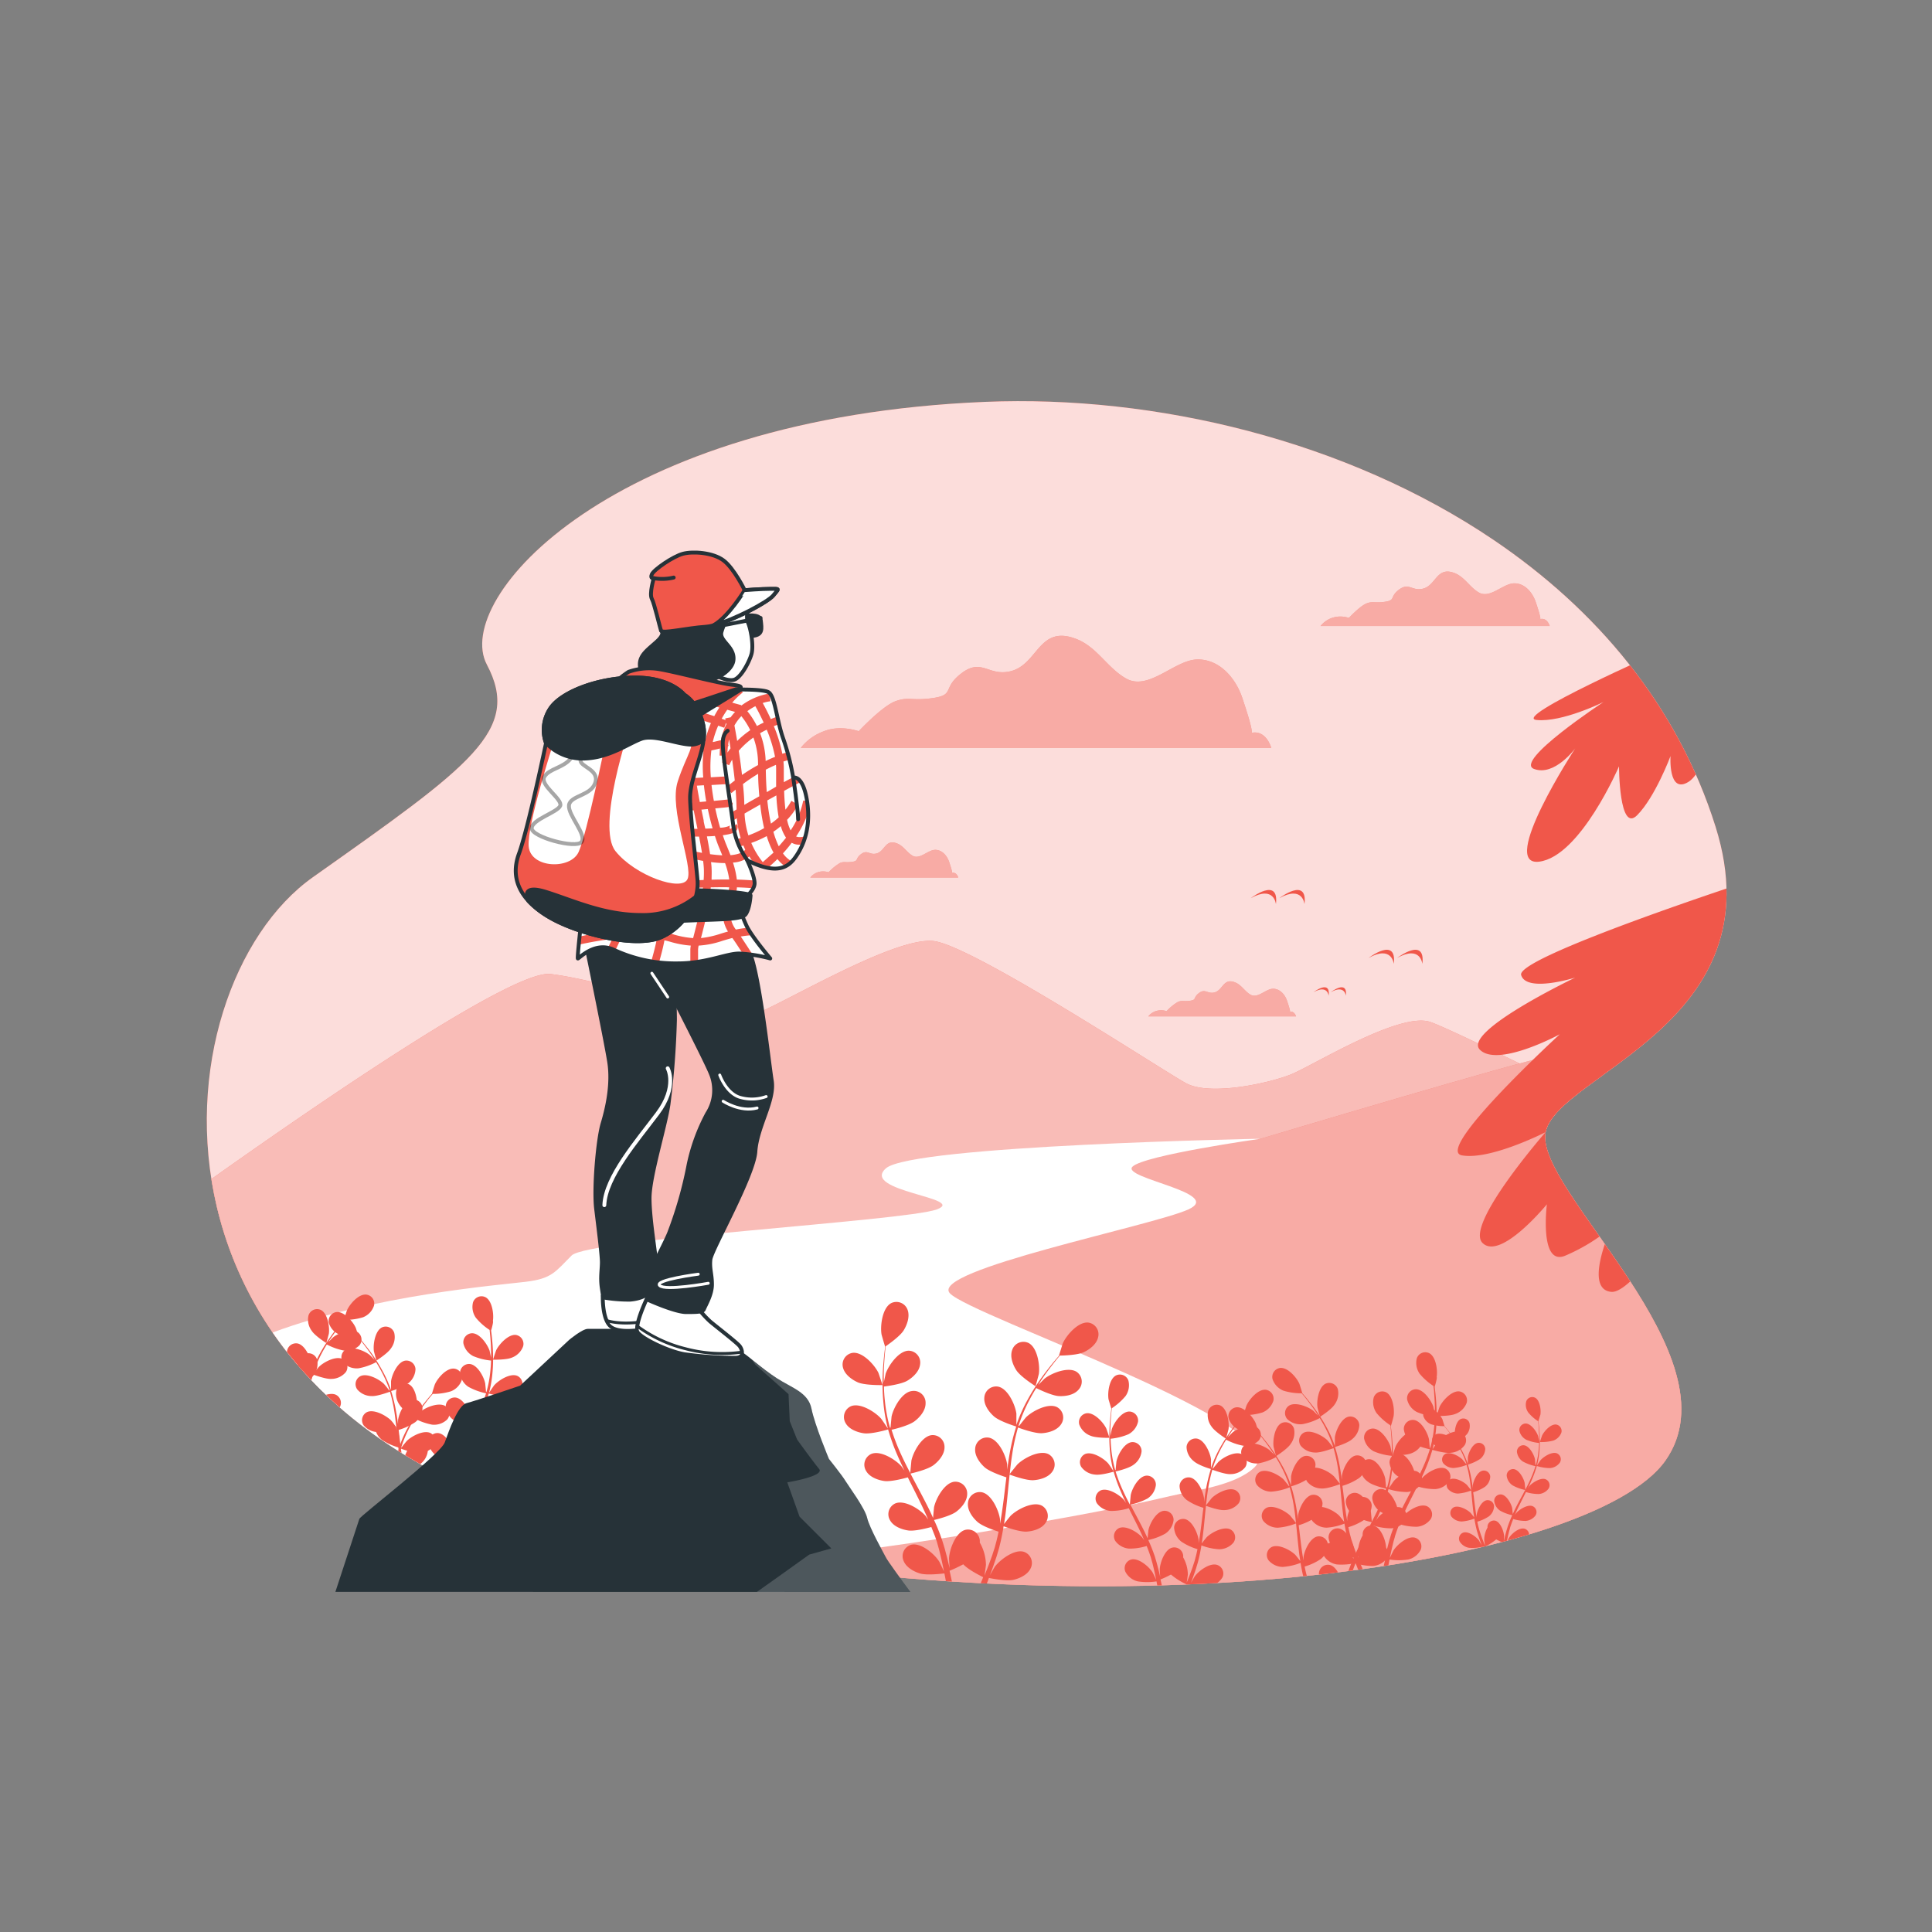 <svg xmlns="http://www.w3.org/2000/svg" xmlns:xlink="http://www.w3.org/1999/xlink" viewBox="0 0 500 500"><rect x="0" y="0" width="500" height="500" fill="#808080" stroke="none"/><defs><clipPath id="freepik--clip-path--inject-4"><path d="M386.55,139.74C348.48,114,299.08,102.18,255,104c-97,4-138,51-129,68s-4,26-45,55S30,369,158,397s254,8,273-19-34-70-31-85,60-28,44-79C434.08,182.39,413.06,157.68,386.55,139.74Z" style="fill:none"></path></clipPath><clipPath id="freepik--clip-path-2--inject-4"><path d="M150.81,234.9s0,.33-.1.87c-.33,2.89-1.35,12.1-1.17,12.28s4.24-4.46,9.11-2.34a37.72,37.72,0,0,0,16.74,3.61c7.42,0,12.51-2.55,15.9-2.55a37.78,37.78,0,0,1,8.05,1.28s-4.87-5.73-6.14-8.48a42.09,42.09,0,0,1-1.91-4.88s-18.23,0-27.55.43S150.81,234.9,150.81,234.9Z" style="fill:#fff;stroke:#263238;stroke-linecap:round;stroke-linejoin:round"></path></clipPath><clipPath id="freepik--clip-path-3--inject-4"><path d="M187.26,178.53s10-.42,11.66.63,2.12,7.42,3.81,12.09a62.57,62.57,0,0,1,2.55,10s2.54-.85,3.6,6.14-1.06,11.66-3,14.41-4.87,4.67-12.5.85c0,0,1.91,4,1.91,5.94s-2.76,4-2.76,4a261.46,261.46,0,0,1-26.28,1.91c-13.35.21-15.68-1.06-16.32-3s-1.06-31.58-.42-39.63,6.36-14,10.6-15.47S187.26,178.53,187.26,178.53Z" style="fill:#fff;stroke:#263238;stroke-linecap:round;stroke-linejoin:round"></path></clipPath></defs><g id="freepik--background-simple--inject-4"><path d="M386.55,139.74C348.48,114,299.08,102.18,255,104c-97,4-138,51-129,68s-4,26-45,55S30,369,158,397s254,8,273-19-34-70-31-85,60-28,44-79C434.08,182.39,413.06,157.68,386.55,139.74Z" style="fill:#F0574A"></path><path d="M386.55,139.74C348.48,114,299.08,102.18,255,104c-97,4-138,51-129,68s-4,26-45,55S30,369,158,397s254,8,273-19-34-70-31-85,60-28,44-79C434.08,182.39,413.06,157.68,386.55,139.74Z" style="fill:#fff;opacity:0.8"></path></g><g id="freepik--Mountains--inject-4"><path d="M399.89,294.11A6.52,6.52,0,0,1,400,293c.67-3.34,4-6.59,8.66-10.18-15.12-7.51-33.87-16.69-38.42-18.31-7.92-2.83-30.52,11.3-36.17,13.56s-20.92,5.65-27.13,2.26-54.26-35-65-36.74-44.08,19.22-49.17,19.79-36.17-9.61-50.3-11.31c-9.48-1.14-57.3,31.47-87.76,53.06a97,97,0,0,0,25.2,51.33c7.48-1.89,13.32-3.65,15.09-4.35,5.65-2.26,21.48-7.35,26.56-10.74s139.6-26,144.12-27.69-9-7.92-6.22-11.31C261.54,299.88,352,296,399.89,294.11Z" style="fill:#F0574A"></path><path d="M399.89,294.11A6.52,6.52,0,0,1,400,293c.67-3.34,4-6.59,8.66-10.18-15.12-7.51-33.87-16.69-38.42-18.31-7.92-2.83-30.52,11.3-36.17,13.56s-20.92,5.65-27.13,2.26-54.26-35-65-36.74-44.08,19.22-49.17,19.79-36.17-9.61-50.3-11.31c-9.48-1.14-57.3,31.47-87.76,53.06a97,97,0,0,0,25.2,51.33c7.48-1.89,13.32-3.65,15.09-4.35,5.65-2.26,21.48-7.35,26.56-10.74s139.6-26,144.12-27.69-9-7.92-6.22-11.31C261.54,299.88,352,296,399.89,294.11Z" style="fill:#fff;opacity:0.6"></path><path d="M414.87,278.22c-7.7-2.91-13.37-4.82-14.68-4.67-5.09.56-73.91,21.15-73.91,21.15s-48.17,4.28-57.77,7.67.56,1.7,10.17,9.61-49.74,15.82-62.17,20.35,25.43,13,46.34,22-89.29,11.87-89.29,11.87l-3.65,33.23C293.72,423.75,412.59,404.16,431,378c19-27-34-70-31-85C400.94,288.29,407.21,283.78,414.87,278.22Z" style="fill:#F0574A"></path><path d="M414.87,278.22c-7.7-2.91-13.37-4.82-14.68-4.67-5.09.56-73.91,21.15-73.91,21.15s-48.17,4.28-57.77,7.67.56,1.7,10.17,9.61-49.74,15.82-62.17,20.35,25.43,13,46.34,22-89.29,11.87-89.29,11.87l-3.65,33.23C293.72,423.75,412.59,404.16,431,378c19-27-34-70-31-85C400.94,288.29,407.21,283.78,414.87,278.22Z" style="fill:#fff;opacity:0.5"></path><path d="M324.57,379.83c11.5-10.64-73.2-39.16-78.74-45.12s52.36-17.45,61.72-21.71-17.45-8.08-14.47-11.06,33.2-7.24,33.2-7.24-90.23,1.7-97,7.66S250.52,310,242.43,313s-90.23,7.66-94.49,11.92-5.11,6-11.92,6.81c-6.27.79-39.32,3.38-65.45,13.12C86.3,367.7,114,387.37,158,397c13.23,2.89,26.43,5.27,39.5,7.18,21-2.21,41.92-5.18,62.73-8.73,14.24-2.43,28.51-4.94,42.58-8.26C309.23,385.68,319.47,384.55,324.57,379.83Z" style="fill:#fff"></path></g><g id="freepik--Clouds--inject-4"><path d="M323.85,189.67c.67-.22-2.06-8.17-2.3-8.92-1.68-5.14-5.87-10.19-11.71-10.08s-12.58,8.24-18.41,4.93c-4.82-2.73-7.41-8-12.69-10.16-10-4-10,6.62-17.32,8.3-5.6,1.3-7.32-3.44-12.49.43s-1.72,5.6-7.31,6.46-6.46-.43-9.91.86-9.47,7.75-9.47,7.75-4.74-1.72-9,0a13.5,13.5,0,0,0-6,4.31H329S327.72,188.81,323.85,189.67Z" style="fill:#F0574A"></path><path d="M246.37,225.9c.21-.07-.64-2.56-.72-2.8-.53-1.61-1.84-3.2-3.67-3.16s-3.95,2.58-5.78,1.54c-1.51-.85-2.32-2.51-4-3.18-3.14-1.27-3.14,2.07-5.44,2.6-1.75.41-2.29-1.08-3.91.14s-.54,1.75-2.3,2-2-.13-3.11.27a12.82,12.82,0,0,0-3,2.44,4.47,4.47,0,0,0-2.84,0,4.22,4.22,0,0,0-1.89,1.35H248S247.59,225.63,246.37,225.9Z" style="fill:#F0574A"></path><path d="M333.83,261.85c.21-.07-.65-2.56-.72-2.79-.53-1.62-1.85-3.2-3.68-3.17s-3.94,2.59-5.77,1.55c-1.52-.86-2.33-2.52-4-3.19-3.13-1.26-3.13,2.08-5.43,2.61-1.76.4-2.3-1.08-3.92.13s-.54,1.76-2.29,2-2-.14-3.11.27a12.6,12.6,0,0,0-3,2.43,4.48,4.48,0,0,0-2.84,0,4.22,4.22,0,0,0-1.89,1.35h38.23S335,261.58,333.83,261.85Z" style="fill:#F0574A"></path><path d="M398.59,160.22c.32-.11-1-4-1.12-4.35-.82-2.5-2.86-5-5.7-4.9s-6.12,4-9,2.4c-2.35-1.33-3.61-3.91-6.18-5-4.86-2-4.87,3.22-8.43,4-2.72.63-3.56-1.67-6.07.21s-.84,2.73-3.57,3.15-3.14-.21-4.82.42-4.61,3.77-4.61,3.77a6.9,6.9,0,0,0-4.4,0,6.6,6.6,0,0,0-2.93,2.09h59.3S400.47,159.8,398.59,160.22Z" style="fill:#F0574A"></path><g style="opacity:0.5"><path d="M323.85,189.67c.67-.22-2.06-8.17-2.3-8.92-1.68-5.14-5.87-10.19-11.71-10.08s-12.58,8.24-18.41,4.93c-4.82-2.73-7.41-8-12.69-10.16-10-4-10,6.62-17.32,8.3-5.6,1.3-7.32-3.44-12.49.43s-1.72,5.6-7.31,6.46-6.46-.43-9.91.86-9.47,7.75-9.47,7.75-4.74-1.72-9,0a13.5,13.5,0,0,0-6,4.31H329S327.72,188.81,323.85,189.67Z" style="fill:#fff"></path><path d="M246.37,225.9c.21-.07-.64-2.56-.72-2.8-.53-1.61-1.84-3.2-3.67-3.16s-3.95,2.58-5.78,1.54c-1.51-.85-2.32-2.51-4-3.18-3.14-1.27-3.14,2.07-5.44,2.6-1.75.41-2.29-1.08-3.91.14s-.54,1.75-2.3,2-2-.13-3.11.27a12.82,12.82,0,0,0-3,2.44,4.47,4.47,0,0,0-2.84,0,4.22,4.22,0,0,0-1.89,1.35H248S247.59,225.63,246.37,225.9Z" style="fill:#fff"></path><path d="M333.83,261.85c.21-.07-.65-2.56-.72-2.79-.53-1.62-1.85-3.2-3.68-3.17s-3.94,2.59-5.77,1.55c-1.52-.86-2.33-2.52-4-3.19-3.13-1.26-3.13,2.08-5.43,2.61-1.76.4-2.3-1.08-3.92.13s-.54,1.76-2.29,2-2-.14-3.11.27a12.6,12.6,0,0,0-3,2.43,4.48,4.48,0,0,0-2.84,0,4.22,4.22,0,0,0-1.89,1.35h38.23S335,261.58,333.83,261.85Z" style="fill:#fff"></path><path d="M398.59,160.22c.32-.11-1-4-1.12-4.35-.82-2.5-2.86-5-5.7-4.9s-6.12,4-9,2.4c-2.35-1.33-3.61-3.91-6.18-5-4.86-2-4.87,3.22-8.43,4-2.72.63-3.56-1.67-6.07.21s-.84,2.73-3.57,3.15-3.14-.21-4.82.42-4.61,3.77-4.61,3.77a6.9,6.9,0,0,0-4.4,0,6.6,6.6,0,0,0-2.93,2.09h59.3S400.47,159.8,398.59,160.22Z" style="fill:#fff"></path></g></g><g id="freepik--Birds--inject-4"><path d="M360.71,249.47s-.43-4.95-6.52-1.55C354.19,247.92,361.58,242.24,360.71,249.47Z" style="fill:#F0574A"></path><path d="M368.1,249.47s-.42-4.95-6.52-1.55C361.58,247.92,369,242.24,368.1,249.47Z" style="fill:#F0574A"></path><path d="M343.86,257.72s-.25-3-3.92-.94C339.94,256.78,344.39,253.36,343.86,257.72Z" style="fill:#F0574A"></path><path d="M348.31,257.72s-.25-3-3.92-.94C344.39,256.78,348.83,253.36,348.31,257.72Z" style="fill:#F0574A"></path><path d="M330.21,234s-.43-4.95-6.52-1.55C323.69,232.46,331.08,226.77,330.21,234Z" style="fill:#F0574A"></path><path d="M337.6,234s-.42-4.95-6.52-1.55C331.08,232.46,338.47,226.77,337.6,234Z" style="fill:#F0574A"></path></g><g id="freepik--Plants--inject-4"><g style="clip-path:url(#freepik--clip-path--inject-4)"><path d="M97.41,352.11s-.63-2.3-.65-2.45c-.24-1.75.32-5.27,2.09-6.13a2.33,2.33,0,0,1,3.18,1.41,4.85,4.85,0,0,1-.84,4C100.35,350.26,97.42,352.11,97.41,352.11Z" style="fill:#F0574A"></path><path d="M132.47,351.35c-1.42.62-4.89.54-4.89.54s.75-2.27.81-2.41c.76-1.59,3.17-4.22,5.12-4a2.34,2.34,0,0,1,1.88,2.93A4.93,4.93,0,0,1,132.47,351.35Z" style="fill:#F0574A"></path><path d="M127.09,344.32l0,0c.07.55.15,1.15.22,1.8.12,1.21.24,2.58.28,4.08a40.12,40.12,0,0,1-.12,4.84,30.94,30.94,0,0,1-.89,5.35.14.14,0,0,0,0,.06c.31-.49,1.22-1.83,1.3-1.92,1.16-1.33,4.17-3.23,6-2.46a2.33,2.33,0,0,1,1,3.32,4.88,4.88,0,0,1-3.58,2c-1.47.22-4.56-.68-4.81-.75a42.56,42.56,0,0,1-1.87,5.19c-.43,1-.89,2-1.36,2.94l.58-.83c1.15-1.33,4.16-3.23,6-2.46a2.34,2.34,0,0,1,1,3.32,4.89,4.89,0,0,1-3.58,2,15.5,15.5,0,0,1-4.68-.72c-.18.37-.36.75-.55,1.12-.9,1.78-1.8,3.56-2.63,5.32-.29.63-.56,1.25-.83,1.88.26-.37.47-.68.51-.72,1.15-1.33,4.16-3.23,6-2.46a2.34,2.34,0,0,1,1,3.32,4.9,4.9,0,0,1-3.59,2,14.7,14.7,0,0,1-4.54-.68c-.26.65-.52,1.3-.73,1.94-.14.43-.31.85-.42,1.3s-.25.88-.37,1.31c-.2.84-.42,1.71-.59,2.54-.13.58-.24,1.13-.35,1.68.28-.62.86-1.83.92-1.93.94-1.49,3.63-3.82,5.55-3.34a2.35,2.35,0,0,1,1.52,3.13,4.85,4.85,0,0,1-3.23,2.53,15.9,15.9,0,0,1-4.84,0c-.19.92-.36,1.81-.5,2.66-.47,2.66-.78,4.92-1,6.61h-1.33c.24-1.72.61-4.06,1.16-6.83.18-.93.39-1.92.62-2.94a24.81,24.81,0,0,1-2.7-1.27,17.63,17.63,0,0,1-3.93,2.54c.35.86.7,1.7,1,2.49,1.06,2.45,2,4.5,2.81,6h-1.46c-.69-1.48-1.53-3.35-2.43-5.55-.36-.88-.73-1.83-1.1-2.8a16.35,16.35,0,0,1-4.83.37A4.89,4.89,0,0,1,98.39,388a2.33,2.33,0,0,1,1.29-3.23c1.87-.63,4.72,1.49,5.77,2.91.06.09.63,1.07,1,1.69-.15-.4-.3-.78-.45-1.19-.29-.82-.57-1.64-.87-2.52l-.39-1.31c-.14-.43-.23-.91-.35-1.37-.25-1.06-.46-2.16-.64-3.27a15.46,15.46,0,0,1-4.58,1.06,4.89,4.89,0,0,1-3.72-1.75,2.34,2.34,0,0,1,.78-3.39c1.76-.9,4.9.77,6.15,2,.08.08.87,1.07,1.3,1.63-.1-.67-.21-1.34-.29-2-.25-2-.43-3.95-.63-5.93l-.18-1.82c-.26.09-3.26,1.21-4.74,1.11a4.9,4.9,0,0,1-3.72-1.74,2.34,2.34,0,0,1,.78-3.39c1.76-.91,4.9.76,6.15,2,.1.09,1.24,1.52,1.51,1.9-.14-1.34-.29-2.66-.49-4a42.93,42.93,0,0,0-1.14-5.21c-.12,0-3.25,1.23-4.76,1.12a4.87,4.87,0,0,1-3.73-1.74,2.34,2.34,0,0,1,.79-3.39c1.75-.91,4.9.76,6.15,2,.08.08,1,1.17,1.36,1.7l.1-.06A31.68,31.68,0,0,0,98.75,355c-.45-.88-.93-1.69-1.41-2.47a15.72,15.72,0,0,1-4.51,1.58,4.87,4.87,0,0,1-3.89-1.32,2.33,2.33,0,0,1,.4-3.45c1.65-1.1,5,.22,6.34,1.32.07.06.77.75,1.27,1.26-.23-.35-.45-.72-.67-1.05-.83-1.24-1.66-2.33-2.41-3.29-.43-.54-.82-1-1.2-1.46a15.72,15.72,0,0,1-4.71-.68,4.86,4.86,0,0,1-2.84-3,2.34,2.34,0,0,1,1.95-2.88c2-.21,4.3,2.48,5,4.09.07.14.79,2.43.75,2.43h0c.37.42.76.88,1.18,1.38.77.95,1.63,2,2.49,3.25A44.8,44.8,0,0,1,99,354.8a30.63,30.63,0,0,1,2.2,4.95s0,0,0,.06c0-.57,0-2.19,0-2.32.22-1.74,1.69-5,3.63-5.35a2.35,2.35,0,0,1,2.7,2.2,4.92,4.92,0,0,1-1.88,3.66,16.65,16.65,0,0,1-4.43,2,41.13,41.13,0,0,1,1.3,5.36c.19,1.06.35,2.13.49,3.2,0-.5,0-.95,0-1,.22-1.75,1.69-5,3.63-5.35a2.35,2.35,0,0,1,2.7,2.2,4.88,4.88,0,0,1-1.88,3.65,15.52,15.52,0,0,1-4.29,2l.15,1.24c.24,2,.47,4,.75,5.89.1.69.22,1.35.34,2,0-.44,0-.82,0-.87.22-1.75,1.69-5,3.63-5.36a2.35,2.35,0,0,1,2.7,2.2,4.92,4.92,0,0,1-1.88,3.66,15,15,0,0,1-4.17,1.94c.14.68.29,1.36.46,2,.12.45.21.88.37,1.32l.42,1.3c.29.81.59,1.66.9,2.44.21.55.42,1.07.64,1.6-.11-.68-.29-2-.29-2.12a9,9,0,0,1,1.21-4.41,4.41,4.41,0,0,1,0-.52,2.34,2.34,0,0,1,2.86-2c1.91.5,3.12,3.85,3.21,5.61,0,.11-.06,1.24-.12,2,.1-.42.19-.82.29-1.25.2-.84.42-1.68.66-2.58.13-.43.27-.87.4-1.31s.31-.88.46-1.33c.38-1,.81-2.06,1.27-3.08a15.59,15.59,0,0,1-4.4-1.65,4.89,4.89,0,0,1-2.15-3.51,2.34,2.34,0,0,1,2.53-2.39c2,.21,3.66,3.34,4,5.07,0,.1.14,1.37.19,2.07.28-.62.56-1.23.86-1.84.88-1.77,1.82-3.53,2.75-5.29.29-.54.57-1.08.85-1.62a16.3,16.3,0,0,1-4.56-1.69,4.87,4.87,0,0,1-2.15-3.5,2.34,2.34,0,0,1,2.53-2.4c2,.22,3.66,3.34,4,5.07,0,.13.19,1.95.21,2.42.62-1.19,1.22-2.38,1.77-3.58a40.21,40.21,0,0,0,1.93-5,16.31,16.31,0,0,1-4.59-1.69,4.86,4.86,0,0,1-2.14-3.51,2.34,2.34,0,0,1,2.52-2.39c2,.21,3.67,3.34,4,5.07,0,.11.15,1.5.2,2.16l.11,0a29.47,29.47,0,0,0,1-5.28c.11-1,.16-1.92.19-2.84a15.81,15.81,0,0,1-4.63-1.16,4.9,4.9,0,0,1-2.52-3.26,2.33,2.33,0,0,1,2.25-2.65c2,0,4,2.92,4.55,4.59,0,.1.23,1.06.36,1.76,0-.42,0-.85,0-1.24,0-1.5-.09-2.86-.19-4.07-.06-.69-.12-1.31-.19-1.89a15.62,15.62,0,0,1-3.56-3.16,4.87,4.87,0,0,1-.73-4,2.32,2.32,0,0,1,3.21-1.32c1.76.9,2.22,4.43,1.93,6.17C127.78,342,127.12,344.34,127.09,344.32Z" style="fill:#F0574A"></path><path d="M84.46,347.58s.63-2.3.65-2.45c.24-1.75-.32-5.26-2.09-6.12a2.33,2.33,0,0,0-3.18,1.41,4.85,4.85,0,0,0,.84,4C81.52,345.74,84.45,347.58,84.46,347.58Z" style="fill:#F0574A"></path><path d="M49.4,346.82c1.42.62,4.89.54,4.89.54s-.75-2.27-.81-2.4c-.76-1.59-3.17-4.22-5.12-4a2.35,2.35,0,0,0-1.88,2.93A4.88,4.88,0,0,0,49.4,346.82Z" style="fill:#F0574A"></path><path d="M54.78,339.79l0,0c-.07.56-.15,1.16-.22,1.81-.12,1.21-.24,2.58-.28,4.08a40.16,40.16,0,0,0,.12,4.84,30.68,30.68,0,0,0,.89,5.34.14.14,0,0,1,0,.06c-.31-.48-1.22-1.82-1.3-1.91-1.16-1.34-4.17-3.24-6-2.46a2.33,2.33,0,0,0-1,3.32,4.88,4.88,0,0,0,3.58,2,16.55,16.55,0,0,0,4.81-.75,43.17,43.17,0,0,0,1.87,5.19c.43,1,.89,2,1.36,2.94-.28-.42-.54-.79-.58-.83-1.15-1.34-4.16-3.23-6-2.46a2.34,2.34,0,0,0-1,3.32,4.88,4.88,0,0,0,3.59,2,15.83,15.83,0,0,0,4.67-.71c.18.37.36.74.55,1.11.9,1.79,1.8,3.56,2.63,5.33.29.62.56,1.25.83,1.87l-.51-.72c-1.15-1.33-4.16-3.23-6-2.45a2.33,2.33,0,0,0-1,3.31,4.88,4.88,0,0,0,3.59,2,15,15,0,0,0,4.54-.68c.26.64.52,1.29.73,1.93.14.44.31.85.42,1.3s.25.88.37,1.32c.2.84.42,1.71.59,2.54.13.57.24,1.12.35,1.68-.28-.63-.86-1.84-.92-1.93-.94-1.49-3.63-3.83-5.55-3.34A2.33,2.33,0,0,0,58.38,382a4.9,4.9,0,0,0,3.23,2.54,15.83,15.83,0,0,0,4.84,0c.19.92.36,1.82.5,2.66.47,2.66.78,4.93,1,6.61h1.33c-.24-1.71-.61-4.06-1.16-6.82-.18-.94-.39-1.93-.62-2.94a29.68,29.68,0,0,0,2.7-1.27,17.15,17.15,0,0,0,3.93,2.53c-.35.87-.7,1.71-1,2.5-1.06,2.45-2,4.49-2.81,6h1.46c.69-1.47,1.53-3.35,2.43-5.55.36-.88.73-1.82,1.1-2.8a16,16,0,0,0,4.83.38,4.88,4.88,0,0,0,3.41-2.29,2.33,2.33,0,0,0-1.29-3.23c-1.87-.63-4.72,1.5-5.77,2.92-.06.08-.63,1.06-1,1.69l.45-1.2c.3-.81.57-1.63.87-2.52l.39-1.3c.14-.44.23-.91.35-1.37.25-1.07.46-2.16.64-3.27a15.48,15.48,0,0,0,4.58,1,4.89,4.89,0,0,0,3.73-1.74,2.35,2.35,0,0,0-.79-3.39c-1.75-.9-4.9.76-6.15,2-.08.08-.87,1.07-1.3,1.62.1-.66.21-1.33.3-2,.24-2,.42-3.94.62-5.93.06-.61.12-1.21.19-1.82a15.79,15.79,0,0,0,4.73,1.11,4.87,4.87,0,0,0,3.72-1.74A2.34,2.34,0,0,0,87,361c-1.76-.9-4.9.77-6.15,2-.1.1-1.24,1.53-1.51,1.9.14-1.33.29-2.66.49-4A42.12,42.12,0,0,1,81,355.74c.12,0,3.25,1.22,4.76,1.12a4.92,4.92,0,0,0,3.73-1.75,2.33,2.33,0,0,0-.79-3.38c-1.75-.91-4.9.76-6.15,2-.08.08-1,1.17-1.36,1.7l-.1-.05a31.28,31.28,0,0,1,2.07-4.95c.45-.88.93-1.69,1.42-2.48a15.78,15.78,0,0,0,4.51,1.59,4.93,4.93,0,0,0,3.89-1.32,2.35,2.35,0,0,0-.41-3.46c-1.65-1.09-5,.22-6.34,1.32-.07.06-.77.75-1.26,1.26.22-.35.44-.71.66-1,.83-1.25,1.66-2.33,2.41-3.29.43-.54.82-1,1.2-1.47a15.67,15.67,0,0,0,4.71-.67,4.88,4.88,0,0,0,2.84-3,2.33,2.33,0,0,0-2-2.87c-2-.21-4.3,2.48-5,4.09-.07.14-.78,2.42-.75,2.42h0c-.37.42-.76.88-1.18,1.39-.77.94-1.63,2-2.48,3.25a40.38,40.38,0,0,0-2.58,4.1,30.24,30.24,0,0,0-2.2,5,.14.14,0,0,1,0,.06c0-.58,0-2.2,0-2.32-.22-1.75-1.69-5-3.63-5.35a2.34,2.34,0,0,0-2.7,2.19,4.92,4.92,0,0,0,1.88,3.66,16,16,0,0,0,4.43,2,41.67,41.67,0,0,0-1.3,5.37c-.19,1.05-.35,2.12-.49,3.2,0-.5,0-.95,0-1-.22-1.75-1.69-5-3.63-5.35a2.34,2.34,0,0,0-2.7,2.19,4.92,4.92,0,0,0,1.88,3.66,15.52,15.52,0,0,0,4.29,2l-.15,1.24c-.24,2-.47,4-.75,5.89-.1.68-.22,1.35-.34,2,0-.45,0-.82,0-.88-.22-1.75-1.69-5-3.63-5.35a2.33,2.33,0,0,0-2.69,2.2,4.84,4.84,0,0,0,1.87,3.65A14.72,14.72,0,0,0,77,376.24c-.14.68-.29,1.37-.46,2-.12.44-.21.88-.37,1.32s-.28.87-.41,1.29c-.3.82-.6,1.66-.91,2.45-.21.55-.42,1.07-.63,1.59.1-.67.28-2,.29-2.12a9.13,9.13,0,0,0-1.22-4.41,4.67,4.67,0,0,0,0-.52,2.35,2.35,0,0,0-2.86-2c-1.91.51-3.12,3.86-3.21,5.62,0,.1.06,1.24.12,1.95-.1-.41-.19-.82-.29-1.24-.2-.85-.42-1.68-.66-2.58-.13-.44-.26-.87-.4-1.31s-.31-.89-.46-1.33c-.38-1-.81-2.06-1.27-3.09a15.19,15.19,0,0,0,4.4-1.65,4.87,4.87,0,0,0,2.15-3.5,2.34,2.34,0,0,0-2.53-2.4c-2,.22-3.66,3.34-4,5.07,0,.11-.14,1.38-.19,2.07-.28-.61-.56-1.22-.86-1.84-.88-1.76-1.82-3.52-2.75-5.28-.29-.54-.57-1.08-.85-1.63a16.09,16.09,0,0,0,4.56-1.68,4.89,4.89,0,0,0,2.15-3.51,2.34,2.34,0,0,0-2.53-2.39c-2,.21-3.66,3.34-4,5.07,0,.13-.19,1.95-.21,2.42-.62-1.19-1.22-2.39-1.77-3.58a42.53,42.53,0,0,1-1.93-5c.12,0,3.39-.77,4.59-1.69a4.89,4.89,0,0,0,2.14-3.51,2.33,2.33,0,0,0-2.52-2.39c-2,.21-3.67,3.34-4,5.06,0,.12-.15,1.51-.2,2.17h-.11a29.37,29.37,0,0,1-1-5.27c-.11-1-.16-1.92-.19-2.84a15.87,15.87,0,0,0,4.63-1.17,4.86,4.86,0,0,0,2.52-3.25,2.33,2.33,0,0,0-2.25-2.65c-2,0-4,2.91-4.55,4.59,0,.09-.23,1.05-.36,1.75,0-.41,0-.84,0-1.24,0-1.49.1-2.86.19-4.07.06-.68.12-1.31.19-1.89a15.55,15.55,0,0,0,3.56-3.15,4.85,4.85,0,0,0,.73-4.05A2.34,2.34,0,0,0,56,331.18c-1.76.91-2.22,4.44-1.93,6.18C54.09,337.51,54.75,339.81,54.78,339.79Z" style="fill:#F0574A"></path><path d="M107.23,366.8s.63-2.3.65-2.45c.25-1.75-.31-5.26-2.09-6.12a2.33,2.33,0,0,0-3.18,1.41,4.89,4.89,0,0,0,.85,4C104.3,365,107.23,366.8,107.23,366.8Z" style="fill:#F0574A"></path><path d="M72.18,366c1.42.62,4.88.54,4.88.54s-.74-2.27-.81-2.4c-.76-1.59-3.16-4.22-5.12-4a2.34,2.34,0,0,0-1.87,2.93A4.85,4.85,0,0,0,72.18,366Z" style="fill:#F0574A"></path><path d="M77.56,359l0,0c-.08.56-.15,1.15-.22,1.81-.12,1.21-.25,2.58-.28,4.08a42.27,42.27,0,0,0,.11,4.84,30.72,30.72,0,0,0,.9,5.34s0,0,0,.06c-.31-.49-1.22-1.82-1.31-1.92-1.15-1.33-4.16-3.23-6-2.46a2.35,2.35,0,0,0-1,3.32,4.88,4.88,0,0,0,3.59,2,16,16,0,0,0,4.8-.76,40.47,40.47,0,0,0,1.88,5.19c.43,1,.88,2,1.36,2.94-.28-.41-.54-.78-.58-.82-1.15-1.34-4.17-3.24-6-2.46a2.33,2.33,0,0,0-1,3.32,4.88,4.88,0,0,0,3.58,2,15.55,15.55,0,0,0,4.68-.72c.18.38.36.75.55,1.12.89,1.78,1.8,3.56,2.63,5.33.29.62.55,1.25.82,1.87l-.5-.72c-1.15-1.33-4.17-3.23-6-2.46a2.34,2.34,0,0,0-1,3.32,4.89,4.89,0,0,0,3.58,2,15.08,15.08,0,0,0,4.55-.68c.26.64.51,1.29.73,1.93.14.44.3.85.42,1.3s.25.88.37,1.32c.2.84.41,1.71.59,2.54.13.57.24,1.12.35,1.68-.28-.63-.87-1.84-.93-1.93-.94-1.5-3.63-3.83-5.54-3.34a2.33,2.33,0,0,0-1.52,3.12,4.87,4.87,0,0,0,3.23,2.54,16.16,16.16,0,0,0,4.84,0c.18.92.35,1.81.5,2.66.47,2.66.77,4.93,1,6.61H92c-.24-1.71-.6-4.06-1.15-6.82-.18-.94-.4-1.93-.63-2.95A24.81,24.81,0,0,0,93,402a16.73,16.73,0,0,0,3.94,2.54c-.35.87-.7,1.71-1,2.5-1.06,2.45-2,4.49-2.81,6h1.45c.69-1.47,1.54-3.35,2.44-5.55.36-.88.73-1.82,1.1-2.8a16,16,0,0,0,4.83.38,4.9,4.9,0,0,0,3.41-2.29A2.34,2.34,0,0,0,105,399.5c-1.87-.63-4.73,1.5-5.77,2.92-.07.08-.63,1.06-1,1.69l.44-1.2c.3-.81.58-1.63.87-2.52l.39-1.3c.14-.44.24-.91.36-1.37.25-1.07.46-2.17.64-3.27a15.4,15.4,0,0,0,4.58,1.05,4.87,4.87,0,0,0,3.72-1.74,2.34,2.34,0,0,0-.78-3.39c-1.76-.9-4.9.76-6.15,2-.08.07-.88,1.07-1.3,1.62.1-.67.21-1.33.29-2,.24-2,.43-3.95.62-5.93.06-.61.13-1.21.19-1.82a15.88,15.88,0,0,0,4.74,1.11,4.87,4.87,0,0,0,3.72-1.74,2.34,2.34,0,0,0-.79-3.39c-1.75-.9-4.9.77-6.15,2-.09.09-1.23,1.52-1.51,1.9.14-1.33.3-2.66.5-4a40.9,40.9,0,0,1,1.14-5.22c.12.05,3.25,1.23,4.76,1.12a4.87,4.87,0,0,0,3.72-1.74,2.34,2.34,0,0,0-.78-3.39c-1.76-.9-4.9.77-6.15,2-.08.08-1,1.17-1.36,1.7l-.1,0a29.52,29.52,0,0,1,2.07-5c.45-.88.93-1.7,1.41-2.48a15.89,15.89,0,0,0,4.51,1.59,4.88,4.88,0,0,0,3.89-1.33,2.33,2.33,0,0,0-.41-3.45c-1.64-1.09-5,.22-6.33,1.32-.07.06-.77.75-1.27,1.26.23-.35.45-.71.67-1,.83-1.25,1.66-2.33,2.4-3.29.43-.54.83-1,1.21-1.47a15.71,15.71,0,0,0,4.71-.67,4.88,4.88,0,0,0,2.84-3,2.33,2.33,0,0,0-2-2.87c-2-.22-4.3,2.47-5,4.08-.06.14-.78,2.43-.74,2.43h0c-.37.42-.77.88-1.18,1.39-.77.94-1.63,2-2.49,3.24a39.92,39.92,0,0,0-2.57,4.11,29.87,29.87,0,0,0-2.2,4.95l0,.06c0-.58,0-2.2,0-2.32-.23-1.75-1.69-5-3.63-5.35A2.33,2.33,0,0,0,97,369a4.88,4.88,0,0,0,1.88,3.66,16,16,0,0,0,4.42,2,43.4,43.4,0,0,0-1.3,5.37c-.18,1.05-.34,2.12-.48,3.2,0-.5,0-.95,0-1-.23-1.75-1.69-5-3.63-5.36a2.35,2.35,0,0,0-2.7,2.2,4.88,4.88,0,0,0,1.88,3.66,15.39,15.39,0,0,0,4.29,2c-.05.41-.11.82-.16,1.24-.23,2-.46,4-.74,5.89-.1.68-.23,1.35-.35,2,0-.45,0-.82,0-.88-.23-1.75-1.69-5-3.63-5.35a2.34,2.34,0,0,0-2.7,2.2,4.88,4.88,0,0,0,1.88,3.65,14.72,14.72,0,0,0,4.17,1.94c-.15.68-.29,1.37-.46,2-.13.44-.22.88-.37,1.32s-.28.87-.42,1.29c-.29.82-.6,1.66-.91,2.45-.21.55-.42,1.07-.63,1.59.11-.67.29-2,.29-2.12a9.11,9.11,0,0,0-1.21-4.41,3,3,0,0,0,0-.52,2.34,2.34,0,0,0-2.85-2c-1.91.51-3.12,3.86-3.21,5.62,0,.1.06,1.24.12,1.95-.1-.41-.19-.82-.29-1.24-.2-.85-.43-1.68-.67-2.59l-.39-1.3c-.12-.44-.31-.89-.46-1.34-.38-1-.81-2.05-1.27-3.08a15.29,15.29,0,0,0,4.4-1.65,4.86,4.86,0,0,0,2.14-3.5,2.34,2.34,0,0,0-2.52-2.4c-2,.22-3.67,3.34-4,5.07,0,.11-.14,1.38-.19,2.07-.28-.61-.56-1.23-.86-1.84-.88-1.76-1.82-3.53-2.76-5.29L82.4,384c.26-.06,3.39-.78,4.56-1.68a4.87,4.87,0,0,0,2.14-3.51,2.33,2.33,0,0,0-2.52-2.39c-2,.21-3.67,3.34-4,5.06,0,.14-.19,2-.21,2.43-.62-1.19-1.23-2.39-1.77-3.59a40.08,40.08,0,0,1-1.93-5c.12,0,3.38-.77,4.59-1.7a4.89,4.89,0,0,0,2.14-3.5,2.33,2.33,0,0,0-2.52-2.39c-2,.21-3.67,3.34-4,5.06,0,.12-.16,1.51-.2,2.17h-.11a30.32,30.32,0,0,1-1-5.27c-.11-1-.16-1.93-.19-2.84A15.85,15.85,0,0,0,82,365.68a4.89,4.89,0,0,0,2.52-3.25,2.35,2.35,0,0,0-2.25-2.66c-2,0-4,2.92-4.55,4.6,0,.09-.23,1.05-.37,1.75,0-.41,0-.84,0-1.24,0-1.49.1-2.86.2-4.07,0-.69.12-1.31.19-1.89a15.76,15.76,0,0,0,3.56-3.15,4.92,4.92,0,0,0,.73-4,2.34,2.34,0,0,0-3.22-1.32c-1.75.91-2.21,4.44-1.92,6.18C76.86,356.73,77.53,359,77.56,359Z" style="fill:#F0574A"></path><path d="M268,358.75s.83-3,.86-3.22c.31-2.29-.41-6.9-2.75-8a3.06,3.06,0,0,0-4.16,1.85c-.63,1.72.16,3.83,1.1,5.27C264.15,356.33,268,358.75,268,358.75Z" style="fill:#F0574A"></path><path d="M222,357.75c1.86.81,6.4.71,6.4.71s-1-3-1.06-3.16c-1-2.08-4.15-5.53-6.71-5.18a3.06,3.06,0,0,0-2.46,3.84C218.63,355.74,220.46,357.06,222,357.75Z" style="fill:#F0574A"></path><path d="M229.09,348.53l0,0c-.1.73-.2,1.52-.29,2.38-.16,1.58-.32,3.38-.37,5.34a53.17,53.17,0,0,0,.16,6.35,39.91,39.91,0,0,0,1.17,7l0,.08c-.41-.64-1.61-2.39-1.72-2.52-1.51-1.74-5.46-4.23-7.84-3.22a3.06,3.06,0,0,0-1.36,4.35c.88,1.6,3,2.39,4.7,2.64,1.92.28,6-.89,6.3-1a54.13,54.13,0,0,0,2.46,6.81c.56,1.29,1.16,2.57,1.78,3.85-.37-.54-.7-1-.76-1.08-1.51-1.75-5.46-4.24-7.84-3.23a3.06,3.06,0,0,0-1.36,4.35c.88,1.61,3,2.4,4.7,2.65s5.21-.68,6.12-.94c.25.49.48,1,.73,1.46,1.17,2.34,2.36,4.67,3.44,7,.39.82.74,1.64,1.09,2.45-.33-.48-.61-.88-.66-.94-1.51-1.75-5.46-4.23-7.85-3.22a3.06,3.06,0,0,0-1.35,4.35c.88,1.6,3,2.39,4.69,2.64s4.87-.59,6-.89c.33.85.67,1.7,1,2.53.19.58.4,1.12.55,1.71l.48,1.72c.27,1.11.55,2.25.78,3.34.17.75.31,1.47.46,2.2-.37-.82-1.14-2.41-1.21-2.53-1.23-2-4.76-5-7.27-4.38a3.06,3.06,0,0,0-2,4.1c.63,1.71,2.59,2.82,4.24,3.32,1.82.56,5.84.05,6.35,0,.24,1.21.46,2.38.65,3.49.62,3.49,1,6.46,1.28,8.67h1.74c-.31-2.25-.79-5.33-1.51-9-.24-1.22-.52-2.52-.82-3.85a33.9,33.9,0,0,0,3.54-1.67c1.32,1.44,4.72,3.12,5.16,3.33-.46,1.14-.92,2.24-1.37,3.27-1.4,3.22-2.7,5.89-3.69,7.88h1.9c.91-1.94,2-4.4,3.2-7.28.47-1.16,1-2.4,1.44-3.67.49.1,4.47.91,6.33.49,1.68-.38,3.72-1.34,4.48-3a3.06,3.06,0,0,0-1.69-4.23c-2.46-.83-6.2,2-7.58,3.82-.08.11-.82,1.4-1.28,2.22l.59-1.57c.39-1.07.75-2.15,1.14-3.3l.51-1.72c.18-.57.3-1.19.46-1.79.33-1.4.6-2.84.84-4.29.94.34,4.28,1.5,6,1.38s3.88-.75,4.88-2.29a3.06,3.06,0,0,0-1-4.44c-2.3-1.18-6.42,1-8.06,2.63-.11.11-1.15,1.41-1.71,2.13.14-.87.28-1.74.39-2.63.32-2.57.56-5.18.81-7.78.08-.79.17-1.59.25-2.38.33.12,4.27,1.59,6.21,1.45,1.72-.12,3.88-.75,4.88-2.28a3.06,3.06,0,0,0-1-4.44c-2.3-1.19-6.42,1-8.06,2.63-.13.12-1.62,2-2,2.49.18-1.75.38-3.49.65-5.19a52.42,52.42,0,0,1,1.49-6.84c.16.06,4.26,1.61,6.25,1.47,1.72-.12,3.88-.76,4.88-2.29a3.06,3.06,0,0,0-1-4.44c-2.3-1.19-6.43,1-8.07,2.63-.1.11-1.25,1.54-1.78,2.23l-.13-.07a39.61,39.61,0,0,1,2.72-6.49c.59-1.15,1.21-2.22,1.85-3.25.73.37,4.11,2,5.91,2.08s3.94-.32,5.1-1.73a3.06,3.06,0,0,0-.53-4.53c-2.16-1.43-6.5.29-8.31,1.73-.1.08-1,1-1.66,1.65.29-.45.58-.93.87-1.37,1.09-1.63,2.18-3.05,3.16-4.31.56-.71,1.08-1.34,1.58-1.93.9,0,4.57-.12,6.17-.87s3.35-2.11,3.73-3.9a3.06,3.06,0,0,0-2.56-3.77c-2.58-.27-5.64,3.25-6.58,5.36-.08.19-1,3.19-1,3.19h.05c-.49.55-1,1.15-1.55,1.81-1,1.24-2.14,2.65-3.26,4.26a53.17,53.17,0,0,0-3.37,5.38,40.07,40.07,0,0,0-2.89,6.49s0,.06,0,.08c0-.75,0-2.88,0-3-.3-2.29-2.22-6.55-4.77-7a3.06,3.06,0,0,0-3.53,2.88c-.15,1.83,1.17,3.65,2.46,4.8,1.45,1.3,5.48,2.55,5.8,2.65a54.23,54.23,0,0,0-1.7,7c-.25,1.39-.45,2.79-.64,4.2,0-.65,0-1.24,0-1.32-.29-2.3-2.22-6.55-4.76-7a3.06,3.06,0,0,0-3.53,2.88c-.15,1.82,1.17,3.64,2.45,4.79s4.73,2.31,5.63,2.6c-.06.54-.13,1.08-.2,1.62-.31,2.6-.61,5.2-1,7.73-.13.9-.29,1.77-.45,2.65,0-.59,0-1.08,0-1.15-.3-2.29-2.22-6.55-4.76-7a3.07,3.07,0,0,0-3.54,2.88c-.15,1.82,1.17,3.65,2.46,4.8s4.39,2.19,5.47,2.54c-.19.89-.38,1.79-.6,2.64-.17.58-.29,1.16-.48,1.73s-.37,1.14-.55,1.7c-.39,1.07-.79,2.18-1.19,3.21-.28.72-.56,1.4-.83,2.09.14-.89.37-2.63.38-2.78a11.93,11.93,0,0,0-1.6-5.79,3,3,0,0,0,0-.67,3.06,3.06,0,0,0-3.75-2.6c-2.5.66-4.09,5.05-4.2,7.36,0,.14.08,1.63.15,2.56-.13-.54-.24-1.07-.38-1.63-.26-1.11-.56-2.2-.87-3.38-.17-.57-.34-1.14-.52-1.72s-.4-1.16-.6-1.75c-.49-1.35-1.06-2.7-1.66-4,1-.23,4.39-1.11,5.77-2.16s2.82-2.77,2.81-4.6a3.07,3.07,0,0,0-3.31-3.14c-2.58.28-4.81,4.38-5.28,6.65,0,.14-.18,1.8-.24,2.72-.37-.81-.73-1.62-1.13-2.42-1.15-2.32-2.39-4.62-3.61-6.93-.38-.71-.74-1.42-1.11-2.13.34-.08,4.44-1,6-2.21,1.37-1.05,2.82-2.77,2.81-4.6a3.06,3.06,0,0,0-3.31-3.14c-2.57.28-4.81,4.38-5.27,6.65,0,.17-.25,2.56-.28,3.17-.81-1.56-1.6-3.12-2.32-4.69a52.56,52.56,0,0,1-2.53-6.53c.16,0,4.44-1,6-2.22,1.37-1.05,2.82-2.77,2.81-4.6A3.06,3.06,0,0,0,236,360c-2.57.28-4.81,4.38-5.27,6.64,0,.15-.2,2-.26,2.84l-.15,0a39.44,39.44,0,0,1-1.31-6.92c-.15-1.28-.22-2.52-.25-3.73.81-.1,4.54-.59,6.08-1.52s3.11-2.45,3.29-4.27a3.06,3.06,0,0,0-2.94-3.48c-2.59,0-5.26,3.83-6,6,0,.12-.3,1.38-.48,2.3,0-.55,0-1.11,0-1.63,0-2,.13-3.75.25-5.34.08-.9.16-1.71.25-2.47.75-.52,3.75-2.63,4.67-4.14s1.63-3.61,1-5.31a3.07,3.07,0,0,0-4.22-1.73c-2.3,1.19-2.9,5.82-2.52,8.1C228.18,345.54,229.05,348.56,229.09,348.53Z" style="fill:#F0574A"></path><path d="M317.29,372.33s.63-2.31.65-2.46c.25-1.74-.31-5.26-2.09-6.12a2.34,2.34,0,0,0-3.18,1.41,4.89,4.89,0,0,0,.85,4C314.36,370.48,317.29,372.33,317.29,372.33Z" style="fill:#F0574A"></path><path d="M282.24,371.57c1.42.61,4.88.54,4.89.54s-.75-2.27-.82-2.41c-.76-1.59-3.16-4.22-5.12-3.95a2.33,2.33,0,0,0-1.87,2.93A4.88,4.88,0,0,0,282.24,371.57Z" style="fill:#F0574A"></path><path d="M287.62,364.54l0,0c-.08.56-.15,1.16-.22,1.81-.12,1.21-.25,2.58-.28,4.08a42.18,42.18,0,0,0,.11,4.84,30.72,30.72,0,0,0,.9,5.34.64.64,0,0,0,0,.07c-.31-.49-1.22-1.83-1.31-1.92-1.15-1.33-4.16-3.23-6-2.46a2.34,2.34,0,0,0-1,3.32,4.9,4.9,0,0,0,3.59,2c1.47.22,4.56-.68,4.8-.75a41,41,0,0,0,1.88,5.19c.43,1,.88,2,1.36,2.94-.28-.42-.54-.78-.58-.83-1.15-1.33-4.17-3.23-6-2.46a2.34,2.34,0,0,0-1,3.32,4.88,4.88,0,0,0,3.58,2,15.27,15.27,0,0,0,4.68-.71l.55,1.12c.89,1.78,1.8,3.55,2.63,5.32.29.63.55,1.25.82,1.88-.25-.37-.46-.68-.5-.72-1.15-1.34-4.17-3.23-6-2.46a2.33,2.33,0,0,0-1,3.32,4.88,4.88,0,0,0,3.58,2,14.77,14.77,0,0,0,4.55-.68c.26.65.51,1.3.73,1.93.14.44.3.86.42,1.31s.25.88.37,1.31c.2.84.41,1.71.59,2.54.13.58.24,1.13.35,1.68-.28-.62-.87-1.83-.93-1.93-.93-1.49-3.62-3.82-5.54-3.34a2.34,2.34,0,0,0-1.52,3.13,4.83,4.83,0,0,0,3.23,2.53,15.9,15.9,0,0,0,4.84,0c.18.91.35,1.81.5,2.65.47,2.67.78,4.93,1,6.62h1.33c-.25-1.72-.61-4.06-1.16-6.83-.18-.93-.4-1.92-.63-2.94a24.81,24.81,0,0,0,2.7-1.27A17.42,17.42,0,0,0,307,410c-.35.86-.7,1.7-1.05,2.49-1.06,2.45-2,4.5-2.81,6h1.45c.69-1.48,1.54-3.35,2.44-5.56.36-.87.73-1.82,1.1-2.79a16.35,16.35,0,0,0,4.83.37,4.88,4.88,0,0,0,3.41-2.29A2.34,2.34,0,0,0,315,405c-1.87-.62-4.73,1.5-5.77,2.92-.07.08-.63,1.07-1,1.69.15-.4.3-.78.44-1.19.3-.82.58-1.64.87-2.52l.39-1.31c.14-.43.24-.91.36-1.37.25-1.07.46-2.16.64-3.27a15.1,15.1,0,0,0,4.58,1,4.87,4.87,0,0,0,3.72-1.74,2.34,2.34,0,0,0-.78-3.39c-1.76-.9-4.9.77-6.15,2-.08.08-.88,1.07-1.3,1.63.1-.67.21-1.34.29-2,.25-2,.43-3.95.62-5.93.06-.61.13-1.22.19-1.82.26.09,3.26,1.21,4.74,1.11a4.88,4.88,0,0,0,3.72-1.75,2.33,2.33,0,0,0-.79-3.38c-1.75-.91-4.9.76-6.15,2-.09.1-1.23,1.53-1.51,1.91.14-1.34.3-2.66.5-4a41.12,41.12,0,0,1,1.14-5.21c.12,0,3.25,1.23,4.76,1.12a4.89,4.89,0,0,0,3.72-1.74,2.34,2.34,0,0,0-.78-3.39c-1.76-.91-4.9.76-6.15,2-.08.08-1,1.17-1.36,1.69l-.1-.05a29.87,29.87,0,0,1,2.07-4.95c.45-.88.93-1.69,1.41-2.47a15.61,15.61,0,0,0,4.51,1.58,4.87,4.87,0,0,0,3.89-1.32,2.33,2.33,0,0,0-.41-3.45c-1.64-1.1-4.95.22-6.33,1.31l-1.27,1.27c.23-.35.45-.72.67-1,.83-1.24,1.66-2.33,2.4-3.29.43-.54.83-1,1.21-1.47a15.4,15.4,0,0,0,4.71-.67,4.89,4.89,0,0,0,2.84-3,2.34,2.34,0,0,0-1.95-2.88c-2-.21-4.3,2.48-5,4.09-.06.14-.78,2.43-.74,2.43h0c-.37.42-.76.87-1.18,1.38-.77.94-1.63,2-2.49,3.25a41.52,41.52,0,0,0-2.57,4.1,30.63,30.63,0,0,0-2.2,5s0,0,0,.06c0-.58,0-2.19,0-2.32-.23-1.75-1.69-5-3.63-5.35a2.34,2.34,0,0,0-2.7,2.2,4.85,4.85,0,0,0,1.88,3.65c1.1,1,4.18,2,4.42,2a42.81,42.81,0,0,0-1.3,5.36c-.18,1.06-.34,2.13-.48,3.2,0-.5,0-.95,0-1-.23-1.75-1.69-5-3.63-5.35a2.34,2.34,0,0,0-2.7,2.2,4.85,4.85,0,0,0,1.88,3.65,15.39,15.39,0,0,0,4.29,2c-.05.42-.11.83-.16,1.24-.23,2-.46,4-.74,5.89-.1.69-.22,1.35-.35,2,0-.44,0-.82,0-.87-.23-1.75-1.69-5-3.63-5.36a2.34,2.34,0,0,0-2.7,2.2,4.92,4.92,0,0,0,1.88,3.66,15,15,0,0,0,4.17,1.94c-.15.68-.29,1.36-.46,2-.13.45-.22.88-.37,1.32l-.42,1.3c-.29.81-.6,1.66-.9,2.44l-.64,1.6c.11-.68.29-2,.29-2.12a9.14,9.14,0,0,0-1.21-4.42,2.92,2.92,0,0,0,0-.51,2.32,2.32,0,0,0-2.85-2c-1.91.5-3.12,3.85-3.21,5.61,0,.11.06,1.24.12,1.95-.1-.41-.19-.81-.29-1.24-.2-.84-.43-1.68-.67-2.58l-.39-1.31c-.12-.43-.31-.88-.46-1.33-.38-1-.81-2.06-1.27-3.08a15.59,15.59,0,0,0,4.4-1.65,4.87,4.87,0,0,0,2.14-3.51,2.33,2.33,0,0,0-2.52-2.39c-2,.21-3.67,3.34-4,5.06,0,.11-.14,1.38-.19,2.08-.28-.62-.56-1.23-.86-1.84-.88-1.77-1.82-3.53-2.76-5.29l-.84-1.62A16.3,16.3,0,0,0,297,387.8a4.86,4.86,0,0,0,2.14-3.51,2.34,2.34,0,0,0-2.52-2.39c-2,.22-3.67,3.34-4,5.07,0,.13-.19,1.95-.21,2.42-.62-1.19-1.23-2.38-1.77-3.58a40.21,40.21,0,0,1-1.93-5c.12,0,3.38-.77,4.59-1.69a4.89,4.89,0,0,0,2.14-3.51,2.34,2.34,0,0,0-2.52-2.39c-2,.21-3.67,3.34-4,5.07,0,.11-.16,1.5-.2,2.16h-.11a30.15,30.15,0,0,1-1-5.27c-.11-1-.16-1.92-.19-2.84A15.54,15.54,0,0,0,292,371.2a4.89,4.89,0,0,0,2.52-3.25,2.34,2.34,0,0,0-2.25-2.65c-2,0-4,2.92-4.55,4.59,0,.09-.23,1.05-.37,1.76,0-.42,0-.85,0-1.24,0-1.5.1-2.86.2-4.07.05-.69.12-1.31.19-1.89a16.08,16.08,0,0,0,3.56-3.16,4.9,4.9,0,0,0,.73-4,2.33,2.33,0,0,0-3.22-1.32c-1.75.9-2.21,4.43-1.92,6.17C286.92,362.25,287.59,364.56,287.62,364.54Z" style="fill:#F0574A"></path><path d="M330.25,376.85s-.63-2.3-.65-2.45c-.24-1.75.31-5.26,2.09-6.12a2.34,2.34,0,0,1,3.18,1.4,4.91,4.91,0,0,1-.84,4C333.19,375,330.25,376.85,330.25,376.85Z" style="fill:#F0574A"></path><path d="M365.3,376.09c-1.41.62-4.88.54-4.88.54s.74-2.27.81-2.41c.76-1.59,3.16-4.21,5.12-4a2.34,2.34,0,0,1,1.88,2.93A4.9,4.9,0,0,1,365.3,376.09Z" style="fill:#F0574A"></path><path d="M359.93,369.06l0,0c.08.55.16,1.15.23,1.81.12,1.21.24,2.58.28,4.08a42.39,42.39,0,0,1-.12,4.84,29.8,29.8,0,0,1-.9,5.34.14.14,0,0,1,0,.06c.31-.49,1.23-1.82,1.31-1.92,1.15-1.33,4.17-3.23,6-2.46a2.34,2.34,0,0,1,1,3.32,4.89,4.89,0,0,1-3.58,2,16.14,16.14,0,0,1-4.81-.76,41,41,0,0,1-1.88,5.19c-.42,1-.88,2-1.35,2.94.28-.41.53-.78.58-.83,1.15-1.33,4.16-3.23,6-2.46a2.34,2.34,0,0,1,1,3.32,4.84,4.84,0,0,1-3.58,2,15.48,15.48,0,0,1-4.67-.72c-.19.37-.37.75-.55,1.12-.9,1.78-1.8,3.56-2.63,5.33-.3.62-.56,1.25-.83,1.87l.5-.72c1.16-1.33,4.17-3.23,6-2.46a2.34,2.34,0,0,1,1,3.32,4.89,4.89,0,0,1-3.58,2,15.13,15.13,0,0,1-4.55-.68c-.25.64-.51,1.29-.73,1.93-.14.44-.3.85-.42,1.3l-.36,1.31c-.2.85-.42,1.72-.6,2.54-.12.58-.23,1.13-.35,1.68.29-.62.87-1.83.93-1.92.94-1.5,3.63-3.83,5.54-3.34a2.33,2.33,0,0,1,1.53,3.12,4.91,4.91,0,0,1-3.24,2.54,16.18,16.18,0,0,1-4.84,0c-.18.92-.35,1.81-.5,2.66-.47,2.66-.77,4.93-1,6.61h-1.33c.24-1.71.6-4.06,1.15-6.83.19-.93.4-1.92.63-2.94a24.81,24.81,0,0,1-2.7-1.27,16.93,16.93,0,0,1-3.93,2.54c.35.87.7,1.71,1,2.49,1.07,2.46,2.06,4.5,2.81,6H343c-.69-1.47-1.53-3.35-2.43-5.55-.37-.88-.74-1.83-1.1-2.8a16.05,16.05,0,0,1-4.83.37,4.88,4.88,0,0,1-3.42-2.28,2.34,2.34,0,0,1,1.29-3.23c1.87-.63,4.73,1.5,5.78,2.91.06.09.63,1.07,1,1.7l-.45-1.2c-.3-.81-.57-1.64-.87-2.52l-.39-1.31c-.14-.43-.23-.9-.35-1.36-.26-1.07-.46-2.17-.65-3.27a15.72,15.72,0,0,1-4.58,1.05,4.9,4.9,0,0,1-3.72-1.74,2.34,2.34,0,0,1,.79-3.39c1.75-.91,4.9.76,6.15,2,.08.07.87,1.07,1.3,1.62-.11-.67-.21-1.33-.3-2-.24-2-.43-4-.62-5.93-.06-.61-.12-1.21-.19-1.82a15.88,15.88,0,0,1-4.73,1.11,4.87,4.87,0,0,1-3.73-1.74,2.35,2.35,0,0,1,.79-3.39c1.75-.9,4.9.77,6.15,2,.09.09,1.24,1.52,1.51,1.9-.14-1.33-.29-2.66-.5-4a40.9,40.9,0,0,0-1.14-5.22,16,16,0,0,1-4.76,1.12,4.87,4.87,0,0,1-3.72-1.74,2.34,2.34,0,0,1,.79-3.39c1.75-.9,4.9.77,6.15,2,.08.08.95,1.17,1.35,1.7l.1-.05a29.52,29.52,0,0,0-2.07-4.95c-.45-.88-.92-1.7-1.41-2.48a15.78,15.78,0,0,1-4.51,1.59,4.9,4.9,0,0,1-3.89-1.33,2.34,2.34,0,0,1,.41-3.45c1.64-1.09,4.95.22,6.33,1.32.08.06.77.75,1.27,1.26-.22-.35-.45-.71-.67-1-.82-1.25-1.66-2.34-2.4-3.29q-.65-.81-1.2-1.47a15.63,15.63,0,0,1-4.71-.67,4.92,4.92,0,0,1-2.85-3,2.35,2.35,0,0,1,2-2.88c2-.21,4.29,2.48,5,4.09.06.14.78,2.43.75,2.43h-.05c.38.42.77.88,1.19,1.39.77.94,1.63,2,2.48,3.24a42.74,42.74,0,0,1,2.58,4.1,31.52,31.52,0,0,1,2.2,4.95s0,.05,0,.07c0-.58,0-2.2,0-2.32.23-1.75,1.7-5,3.64-5.36a2.34,2.34,0,0,1,2.69,2.2,4.87,4.87,0,0,1-1.87,3.66,16,16,0,0,1-4.43,2,41.52,41.52,0,0,1,1.3,5.36c.19,1.06.34,2.13.49,3.21,0-.5,0-.95,0-1,.23-1.75,1.7-5,3.64-5.36a2.33,2.33,0,0,1,2.69,2.2,4.87,4.87,0,0,1-1.87,3.66,15.44,15.44,0,0,1-4.3,2c.05.41.11.82.16,1.23.24,2,.46,4,.75,5.9.1.68.22,1.35.34,2,0-.45,0-.82,0-.88.23-1.75,1.7-5,3.64-5.35a2.33,2.33,0,0,1,2.69,2.19,4.87,4.87,0,0,1-1.87,3.66,14.72,14.72,0,0,1-4.17,1.94c.14.68.28,1.36.45,2,.13.44.22.88.37,1.31l.42,1.3c.3.82.6,1.66.91,2.45.21.55.42,1.07.63,1.59-.1-.68-.29-2-.29-2.12a9,9,0,0,1,1.22-4.41,2.27,2.27,0,0,1,0-.52,2.33,2.33,0,0,1,2.86-2c1.91.51,3.12,3.86,3.21,5.62,0,.1-.07,1.23-.12,2,.09-.42.18-.82.29-1.25.2-.84.42-1.68.66-2.58l.39-1.3c.13-.44.31-.89.47-1.34.37-1,.81-2.06,1.26-3.08a15.4,15.4,0,0,1-4.4-1.65,4.89,4.89,0,0,1-2.14-3.51,2.34,2.34,0,0,1,2.52-2.39c2,.22,3.67,3.34,4,5.07,0,.11.13,1.37.19,2.07.28-.61.55-1.23.86-1.84.87-1.77,1.82-3.53,2.75-5.29.29-.54.56-1.08.85-1.62a16.23,16.23,0,0,1-4.57-1.68,4.92,4.92,0,0,1-2.14-3.51,2.33,2.33,0,0,1,2.52-2.39c2,.21,3.67,3.34,4,5.06,0,.13.19,2,.21,2.42.61-1.19,1.22-2.38,1.77-3.58a41.72,41.72,0,0,0,1.93-5c-.13,0-3.39-.77-4.59-1.7a4.87,4.87,0,0,1-2.15-3.5,2.34,2.34,0,0,1,2.53-2.4c2,.22,3.66,3.34,4,5.07,0,.11.15,1.5.19,2.17H359a30.45,30.45,0,0,0,1-5.27c.11-1,.16-1.93.19-2.85a15.62,15.62,0,0,1-4.64-1.16,4.9,4.9,0,0,1-2.51-3.25,2.34,2.34,0,0,1,2.24-2.66c2,0,4,2.92,4.56,4.6,0,.09.23,1.05.36,1.75,0-.41,0-.84,0-1.24,0-1.49-.1-2.86-.19-4.07-.06-.69-.13-1.31-.2-1.89a15.52,15.52,0,0,1-3.55-3.15,4.89,4.89,0,0,1-.74-4.05,2.34,2.34,0,0,1,3.22-1.32c1.75.91,2.21,4.44,1.92,6.18C360.62,366.78,360,369.08,359.93,369.06Z" style="fill:#F0574A"></path><path d="M377,373.36s-.45-1.64-.47-1.75c-.17-1.24.22-3.75,1.49-4.36a1.67,1.67,0,0,1,2.27,1,3.47,3.47,0,0,1-.6,2.86A11.79,11.79,0,0,1,377,373.36Z" style="fill:#F0574A"></path><path d="M402,372.82a11.9,11.9,0,0,1-3.48.38s.53-1.61.58-1.71c.54-1.13,2.25-3,3.64-2.82a1.67,1.67,0,0,1,1.34,2.09A3.47,3.47,0,0,1,402,372.82Z" style="fill:#F0574A"></path><path d="M398.13,367.81h0c.06.39.11.82.16,1.28.09.87.18,1.84.2,2.91a29.08,29.08,0,0,1-.08,3.45,22.3,22.3,0,0,1-.64,3.81s0,0,0,0c.22-.35.87-1.3.93-1.37.82-.95,3-2.3,4.26-1.75a1.67,1.67,0,0,1,.74,2.37,3.47,3.47,0,0,1-2.55,1.43,11.75,11.75,0,0,1-3.43-.54,28.39,28.39,0,0,1-1.34,3.7c-.3.7-.63,1.4-1,2.1.2-.3.38-.56.41-.59.82-.95,3-2.31,4.26-1.76a1.67,1.67,0,0,1,.74,2.37,3.45,3.45,0,0,1-2.55,1.43,11,11,0,0,1-3.33-.51l-.4.8c-.63,1.27-1.28,2.53-1.87,3.79-.21.45-.4.89-.59,1.34.18-.26.33-.48.36-.51.82-.95,3-2.3,4.26-1.75a1.65,1.65,0,0,1,.74,2.36,3.5,3.5,0,0,1-2.55,1.44,10.77,10.77,0,0,1-3.24-.49c-.18.46-.36.92-.52,1.38s-.22.61-.3.92-.17.63-.26.94c-.14.6-.3,1.22-.42,1.81-.09.41-.17.8-.25,1.2.2-.45.62-1.31.66-1.38.67-1.06,2.58-2.72,4-2.37a1.65,1.65,0,0,1,1.08,2.22,3.49,3.49,0,0,1-2.3,1.81,11.72,11.72,0,0,1-3.45,0c-.13.65-.25,1.29-.36,1.89-.33,1.9-.55,3.51-.69,4.71h-.95c.17-1.22.43-2.89.83-4.86.13-.67.28-1.37.44-2.1a16.94,16.94,0,0,1-1.92-.9,11.86,11.86,0,0,1-2.81,1.8l.75,1.78c.76,1.75,1.46,3.2,2,4.28h-1c-.49-1-1.1-2.39-1.74-3.95-.25-.63-.52-1.3-.78-2a11.23,11.23,0,0,1-3.44.27,3.51,3.51,0,0,1-2.43-1.63,1.66,1.66,0,0,1,.92-2.3c1.33-.45,3.37,1.06,4.11,2.08,0,.06.45.76.7,1.2-.11-.28-.21-.56-.32-.85-.21-.58-.41-1.17-.62-1.8-.09-.3-.18-.61-.28-.93s-.16-.64-.25-1c-.18-.76-.33-1.54-.46-2.33a11.28,11.28,0,0,1-3.26.75,3.49,3.49,0,0,1-2.65-1.24,1.67,1.67,0,0,1,.56-2.42c1.25-.64,3.49.55,4.38,1.43l.93,1.16c-.08-.48-.16-.95-.22-1.43-.17-1.4-.3-2.81-.44-4.23,0-.43-.09-.86-.13-1.29a11.62,11.62,0,0,1-3.38.79,3.5,3.5,0,0,1-2.65-1.24,1.67,1.67,0,0,1,.56-2.42c1.25-.64,3.49.55,4.38,1.43.07.07.88,1.09,1.08,1.36-.1-.95-.21-1.9-.36-2.83a27.42,27.42,0,0,0-.81-3.71,11.92,11.92,0,0,1-3.39.8,3.49,3.49,0,0,1-2.65-1.24,1.67,1.67,0,0,1,.56-2.42c1.25-.64,3.49.55,4.38,1.43.06.06.68.84,1,1.21l.07,0a21.24,21.24,0,0,0-1.48-3.53c-.32-.63-.66-1.21-1-1.77a11,11,0,0,1-3.21,1.13,3.47,3.47,0,0,1-2.78-.94,1.67,1.67,0,0,1,.29-2.46c1.18-.78,3.53.16,4.52.94.05,0,.54.54.9.9-.16-.25-.32-.51-.48-.74-.58-.89-1.18-1.67-1.71-2.35-.3-.38-.59-.73-.86-1a11.12,11.12,0,0,1-3.35-.48,3.49,3.49,0,0,1-2-2.12,1.66,1.66,0,0,1,1.4-2c1.39-.16,3.06,1.76,3.57,2.91,0,.1.55,1.73.53,1.73h0c.26.3.54.62.84,1,.55.67,1.16,1.43,1.77,2.31a30.79,30.79,0,0,1,1.84,2.92,21.88,21.88,0,0,1,1.56,3.53.06.06,0,0,1,0,0c0-.41,0-1.56,0-1.65.16-1.25,1.2-3.56,2.59-3.81a1.66,1.66,0,0,1,1.92,1.56,3.5,3.5,0,0,1-1.34,2.61,12,12,0,0,1-3.15,1.44,28.79,28.79,0,0,1,.92,3.82c.14.75.25,1.51.35,2.28,0-.36,0-.68,0-.72.16-1.25,1.2-3.56,2.59-3.81a1.66,1.66,0,0,1,1.92,1.56,3.5,3.5,0,0,1-1.34,2.61,11.14,11.14,0,0,1-3.06,1.41c0,.29.08.59.11.88.17,1.41.33,2.82.54,4.2q.1.72.24,1.44a6.24,6.24,0,0,1,0-.63c.16-1.24,1.2-3.56,2.59-3.81a1.65,1.65,0,0,1,1.91,1.56,3.46,3.46,0,0,1-1.33,2.61,10.87,10.87,0,0,1-3,1.38c.1.49.2,1,.32,1.44.09.31.16.62.27.94l.3.92c.21.58.42,1.18.64,1.74q.22.58.45,1.14c-.07-.48-.2-1.43-.2-1.51a6.46,6.46,0,0,1,.86-3.15,2.19,2.19,0,0,1,0-.36,1.66,1.66,0,0,1,2-1.42c1.36.37,2.22,2.75,2.29,4,0,.07-.05.88-.09,1.39.07-.3.13-.59.21-.89.14-.6.3-1.2.47-1.84.09-.31.19-.62.28-.93s.22-.63.33-.95c.27-.73.58-1.47.9-2.2a10.9,10.9,0,0,1-3.13-1.17,3.49,3.49,0,0,1-1.53-2.5,1.66,1.66,0,0,1,1.8-1.7c1.4.15,2.61,2.38,2.87,3.61,0,.07.09,1,.13,1.47.2-.44.4-.87.61-1.31.63-1.26,1.3-2.51,2-3.77l.6-1.15a11.54,11.54,0,0,1-3.25-1.2,3.46,3.46,0,0,1-1.53-2.5,1.67,1.67,0,0,1,1.8-1.71c1.4.16,2.61,2.38,2.86,3.61,0,.1.14,1.4.16,1.73.44-.85.87-1.7,1.26-2.55a30.46,30.46,0,0,0,1.37-3.55,12,12,0,0,1-3.27-1.2,3.55,3.55,0,0,1-1.53-2.5,1.67,1.67,0,0,1,1.8-1.71c1.4.15,2.61,2.38,2.87,3.61,0,.08.1,1.07.14,1.55h.08a21.83,21.83,0,0,0,.71-3.75c.08-.7.12-1.37.14-2a11,11,0,0,1-3.31-.83,3.47,3.47,0,0,1-1.79-2.31,1.68,1.68,0,0,1,1.6-1.9c1.41,0,2.86,2.08,3.25,3.28,0,.06.16.75.25,1.25,0-.3,0-.6,0-.89,0-1.06-.07-2-.14-2.9,0-.49-.09-.93-.14-1.34a11.3,11.3,0,0,1-2.53-2.25,3.45,3.45,0,0,1-.52-2.88,1.65,1.65,0,0,1,2.29-.94c1.25.64,1.58,3.16,1.37,4.4C398.62,366.18,398.15,367.83,398.13,367.81Z" style="fill:#F0574A"></path><path d="M341.61,366.68s-.63-2.3-.65-2.46c-.25-1.74.31-5.26,2.09-6.12a2.34,2.34,0,0,1,3.18,1.41,4.89,4.89,0,0,1-.85,4C344.54,364.83,341.61,366.68,341.61,366.68Z" style="fill:#F0574A"></path><path d="M376.66,365.92c-1.42.61-4.88.54-4.89.54s.75-2.27.81-2.41c.76-1.59,3.17-4.22,5.13-3.95a2.33,2.33,0,0,1,1.87,2.93A4.88,4.88,0,0,1,376.66,365.92Z" style="fill:#F0574A"></path><path d="M371.28,358.89l0,0c.07.56.15,1.16.22,1.81.12,1.21.25,2.58.28,4.08a42.18,42.18,0,0,1-.11,4.84,31.7,31.7,0,0,1-.9,5.34.25.25,0,0,0,0,.07c.31-.49,1.22-1.83,1.31-1.92,1.15-1.33,4.16-3.23,6-2.46a2.33,2.33,0,0,1,1,3.32,4.86,4.86,0,0,1-3.58,2c-1.47.22-4.56-.68-4.81-.75a41,41,0,0,1-1.87,5.19c-.43,1-.89,2-1.36,2.94l.58-.83c1.15-1.33,4.17-3.23,6-2.46a2.34,2.34,0,0,1,1,3.32,4.89,4.89,0,0,1-3.58,2,15.55,15.55,0,0,1-4.68-.72l-.55,1.12c-.89,1.78-1.8,3.55-2.63,5.32-.29.63-.56,1.25-.82,1.88.25-.37.46-.68.5-.72,1.15-1.34,4.16-3.23,6-2.46a2.33,2.33,0,0,1,1,3.32,4.88,4.88,0,0,1-3.58,2,14.72,14.72,0,0,1-4.55-.68c-.26.65-.51,1.3-.73,1.93-.14.44-.31.86-.42,1.31s-.25.88-.37,1.31c-.2.84-.41,1.71-.59,2.54-.13.58-.24,1.13-.35,1.68.28-.62.87-1.83.93-1.93.93-1.49,3.62-3.82,5.54-3.34a2.34,2.34,0,0,1,1.52,3.13,4.85,4.85,0,0,1-3.23,2.53,15.9,15.9,0,0,1-4.84,0c-.18.91-.35,1.81-.5,2.65-.47,2.67-.78,4.93-1,6.62H356.8c.24-1.72.61-4.06,1.16-6.83.18-.93.4-1.92.63-2.94a23.93,23.93,0,0,1-2.7-1.27,17.65,17.65,0,0,1-3.94,2.54c.35.86.7,1.7,1.05,2.49,1.06,2.45,2.05,4.5,2.81,6h-1.45c-.69-1.48-1.54-3.35-2.44-5.56-.36-.87-.73-1.82-1.1-2.79a16.35,16.35,0,0,1-4.83.37,4.88,4.88,0,0,1-3.41-2.29,2.33,2.33,0,0,1,1.29-3.22c1.87-.63,4.73,1.49,5.77,2.91.07.08.63,1.07,1,1.69-.15-.4-.3-.78-.44-1.19-.3-.82-.58-1.64-.87-2.52-.13-.43-.26-.87-.4-1.31s-.23-.91-.35-1.37c-.25-1.07-.46-2.16-.64-3.27a15.1,15.1,0,0,1-4.58,1.05,4.87,4.87,0,0,1-3.72-1.74,2.34,2.34,0,0,1,.78-3.39c1.76-.9,4.9.77,6.15,2,.08.08.88,1.07,1.3,1.63-.1-.67-.21-1.34-.29-2-.25-2-.43-3.95-.62-5.93-.06-.61-.13-1.22-.19-1.82-.26.09-3.26,1.21-4.74,1.11a4.9,4.9,0,0,1-3.72-1.74,2.34,2.34,0,0,1,.78-3.39c1.76-.91,4.91.76,6.15,2,.1.1,1.24,1.53,1.52,1.91-.15-1.34-.3-2.66-.5-4a41.12,41.12,0,0,0-1.14-5.21c-.12,0-3.25,1.23-4.76,1.12a4.89,4.89,0,0,1-3.72-1.74,2.34,2.34,0,0,1,.78-3.39c1.76-.91,4.9.76,6.15,2,.08.08.95,1.17,1.36,1.69l.1,0a29.87,29.87,0,0,0-2.07-5c-.45-.88-.93-1.69-1.41-2.47a15.61,15.61,0,0,1-4.51,1.58,4.87,4.87,0,0,1-3.89-1.32,2.33,2.33,0,0,1,.4-3.45c1.65-1.1,5,.22,6.34,1.31l1.27,1.27c-.23-.35-.45-.72-.67-1.05-.83-1.24-1.66-2.33-2.41-3.29-.42-.54-.82-1-1.2-1.47a15.36,15.36,0,0,1-4.71-.67,4.89,4.89,0,0,1-2.84-3,2.34,2.34,0,0,1,1.95-2.88c2-.21,4.3,2.48,5,4.09.06.14.78,2.43.74,2.43h0c.37.42.76.87,1.18,1.38.77,1,1.63,2,2.49,3.25a41.52,41.52,0,0,1,2.57,4.1,30.63,30.63,0,0,1,2.2,4.95s0,0,0,.06c0-.58,0-2.19,0-2.32.23-1.75,1.69-5,3.63-5.35a2.34,2.34,0,0,1,2.7,2.2,4.88,4.88,0,0,1-1.88,3.65c-1.1,1-4.18,1.95-4.42,2a41.12,41.12,0,0,1,1.29,5.36c.19,1.06.35,2.13.49,3.2,0-.5,0-.95,0-1,.23-1.75,1.69-5,3.63-5.35a2.34,2.34,0,0,1,2.7,2.2,4.88,4.88,0,0,1-1.88,3.65,15.39,15.39,0,0,1-4.29,2c0,.42.11.83.15,1.24.24,2,.47,4,.75,5.89.1.69.22,1.35.34,2,0-.44,0-.82,0-.87.23-1.75,1.69-5,3.63-5.36a2.34,2.34,0,0,1,2.7,2.2,4.92,4.92,0,0,1-1.88,3.66,15,15,0,0,1-4.17,1.94c.15.68.29,1.36.46,2,.13.45.22.88.37,1.32l.42,1.3c.29.81.59,1.66.9,2.44.21.55.43,1.07.64,1.6-.11-.68-.29-2-.29-2.12a9.14,9.14,0,0,1,1.21-4.42,2.92,2.92,0,0,1,0-.51,2.32,2.32,0,0,1,2.85-2c1.91.5,3.12,3.85,3.21,5.61,0,.11-.06,1.24-.12,2,.1-.41.19-.81.29-1.24.2-.84.43-1.68.66-2.58.14-.43.27-.87.4-1.31s.31-.88.46-1.33c.38-1,.81-2.06,1.27-3.08a15.59,15.59,0,0,1-4.4-1.65,4.87,4.87,0,0,1-2.14-3.51,2.33,2.33,0,0,1,2.52-2.39c2,.21,3.67,3.34,4,5.06,0,.11.14,1.38.19,2.08.28-.62.56-1.23.86-1.84.88-1.77,1.82-3.53,2.75-5.29.29-.54.57-1.08.85-1.62a16.3,16.3,0,0,1-4.56-1.69,4.86,4.86,0,0,1-2.14-3.51,2.33,2.33,0,0,1,2.52-2.39c2,.22,3.66,3.34,4,5.07,0,.13.19,1.95.21,2.42.62-1.19,1.23-2.38,1.77-3.58a40.21,40.21,0,0,0,1.93-5c-.12,0-3.39-.77-4.59-1.69a4.89,4.89,0,0,1-2.14-3.51,2.34,2.34,0,0,1,2.52-2.39c2,.21,3.67,3.34,4,5.07,0,.11.15,1.5.2,2.16h.11a30.15,30.15,0,0,0,1-5.27c.11-1,.16-1.92.18-2.84a15.56,15.56,0,0,1-4.63-1.17,4.89,4.89,0,0,1-2.52-3.25,2.34,2.34,0,0,1,2.25-2.65c2,0,4,2.92,4.55,4.59,0,.09.23,1.06.37,1.76,0-.42,0-.85,0-1.24,0-1.5-.09-2.86-.19-4.07,0-.69-.12-1.31-.19-1.89a16.08,16.08,0,0,1-3.56-3.16,4.9,4.9,0,0,1-.73-4,2.32,2.32,0,0,1,3.21-1.32c1.76.9,2.22,4.43,1.93,6.17C372,356.6,371.31,358.91,371.28,358.89Z" style="fill:#F0574A"></path><path d="M430.33,168.33s-39.33,17.34-32.66,18S415,181.67,415,181.67,391.67,197,397,199s10.67-5.33,10.67-5.33-20,30.66-9.34,29.33S419,198.33,419,198.33s0,17.34,4.67,12.67,8.66-15.33,8.66-15.33-.66,10,4.67,6.66,10-24,10-30S433,163,430.33,168.33Z" style="fill:#F0574A"></path><path d="M453.67,227.67s-61.34,20-60,24.66,14,.67,14,.67S378.33,267,383,271.67s20.67-4,20.67-4S371,297.67,378.33,299,400,293,400,293s-21,24-16.33,28.67,16.66-10,16.66-10-2,16,4.67,13.33a47.45,47.45,0,0,0,12-7.33s-7.33,16,0,16.66,30-37.33,42.67-56.66S482.33,207,453.67,227.67Z" style="fill:#F0574A"></path></g></g><g id="freepik--Rock--inject-4"><path d="M235.61,412c-2-2.68-6-8.15-6.38-9-.57-1.13-4.24-7.63-4.81-10.17s-4.8-8.2-5.65-9.61-4.24-5.65-4.24-5.65-3.67-8.76-4.52-13-5.09-5.37-9-7.91-7.91-6.22-8.95-6.7-6.31-.37-7.44-.37-12.15-2-12.15-2-9.05-3.68-10.74-3.68h-9.61c-1.41,0-4.8,2.83-4.8,2.83l-12.72,11.87s-11.58,3.95-13.85,4.52-4.52,7.06-5.65,10.17S93.3,392.23,93,393.08c-.22.67-4.4,13.42-6.2,18.89Z" style="fill:#263238"></path><path d="M201.5,408l-5.63,4h39.74c-2-2.68-6-8.15-6.38-9-.57-1.13-4.24-7.63-4.81-10.17s-4.8-8.2-5.65-9.61-4.24-5.65-4.24-5.65-3.67-8.76-4.52-13-5.09-5.37-9-7.91a79,79,0,0,1-6.57-4.93l1.08,1.47,8.55,7.6.32,7,1.9,4.75s4.11,5.7,5.69,7.6-8.23,3.48-8.23,3.48l3.17,8.87,8.23,8.23-5.7,1.59Z" style="fill:#fff;opacity:0.18"></path></g><g id="freepik--Character--inject-4"><path d="M156,335.37s-.18,5.67,1.83,7.68,7.31,1.09,8.77.91a4.85,4.85,0,0,0,3.47-4.75,50.57,50.57,0,0,0-1.28-6.58S166,336.11,156,335.37Z" style="fill:#fff;stroke:#263238;stroke-linecap:round;stroke-linejoin:round"></path><path d="M169.53,341.45c-8.11,1.93-12.47.32-12.47.32H157a4.28,4.28,0,0,0,.82,1.27c2,2,7.31,1.09,8.77.91A4.62,4.62,0,0,0,169.53,341.45Z" style="fill:#fff;stroke:#263238;stroke-linecap:round;stroke-linejoin:round;stroke-width:0.75px"></path><path d="M150.81,242.75s5.51,26.7,6.36,32.21-.43,11.45-1.7,15.68-2.33,17-1.69,22.26,1.48,11.87,1.48,13.77-.42,4,0,6.79l.42,2.75a38.48,38.48,0,0,0,7.42.64c2.76-.21,5.09-1.27,5.94-2.76s1.27-5.08,1.27-7-1.7-11.45-1.7-17,4-18.22,4.88-24.16a216.74,216.74,0,0,0,1.69-22c0-4.66-.42-10.81,0-11.44s.85-8.69.85-8.69a77.53,77.53,0,0,1-13.14-.85C156.53,241.9,153.78,241.05,150.81,242.75Z" style="fill:#263238"></path><path d="M172.8,276.47s2.63,4.68-2.64,11.71-13.47,16.4-13.76,23.72" style="fill:none;stroke:#fff;stroke-linecap:round;stroke-linejoin:round"></path><path d="M167.65,335.56s-3.65,7.49-2.55,9.13,7.85,4.93,12.05,5.66a95.47,95.47,0,0,0,13.15.92c2.38,0,1.83-2,1.1-2.93s-6.39-5.29-7.67-6.39A26.7,26.7,0,0,1,181,339S169.85,335.37,167.65,335.56Z" style="fill:#fff;stroke:#263238;stroke-linecap:round;stroke-linejoin:round"></path><path d="M177.52,349.08a35.2,35.2,0,0,1-12.59-5.88,2.32,2.32,0,0,0,.17,1.49c1.09,1.65,7.85,4.93,12.05,5.66a95.47,95.47,0,0,0,13.15.92c1.33,0,1.74-.63,1.72-1.34A36.87,36.87,0,0,1,177.52,349.08Z" style="fill:#fff;stroke:#263238;stroke-linecap:round;stroke-linejoin:round;stroke-width:0.75px"></path><path d="M167.13,245.5s14.41,27.77,16.32,32.43a10.6,10.6,0,0,1-.85,10,49.84,49.84,0,0,0-4.87,13.35,103.15,103.15,0,0,1-5.09,17.8c-1.91,4.46-6.15,11.66-5.72,13.14a32.12,32.12,0,0,1,.63,4.67s7,3.18,10,3.18,4.67,0,5.09-1.06,2.12-3.82,2.12-6.57-.64-4-.42-6.36,11.23-21.62,11.65-28,5.09-13.14,4.24-18.44-3.6-31.36-6.36-34.33S167.13,245.5,167.13,245.5Z" style="fill:#263238"></path><line x1="172.8" y1="258.02" x2="168.7" y2="251.87" style="fill:none;stroke:#fff;stroke-linecap:round;stroke-linejoin:round;stroke-width:0.75px"></line><path d="M186.27,278.22s1.76,5,5.56,5.86a11,11,0,0,0,6.45-.29" style="fill:none;stroke:#fff;stroke-linecap:round;stroke-linejoin:round;stroke-width:0.75px"></path><path d="M187.15,285s4.39,2.93,8.78,1.75" style="fill:none;stroke:#fff;stroke-linecap:round;stroke-linejoin:round;stroke-width:0.75px"></path><path d="M180.71,329.76s-11.43,1.47-10,2.93,12.59-.58,12.59-.58" style="fill:none;stroke:#fff;stroke-linecap:round;stroke-linejoin:round;stroke-width:0.75px"></path><path d="M150.81,234.9s0,.33-.1.87c-.33,2.89-1.35,12.1-1.17,12.28s4.24-4.46,9.11-2.34a37.72,37.72,0,0,0,16.74,3.61c7.42,0,12.51-2.55,15.9-2.55a37.78,37.78,0,0,1,8.05,1.28s-4.87-5.73-6.14-8.48a42.09,42.09,0,0,1-1.91-4.88s-18.23,0-27.55.43S150.81,234.9,150.81,234.9Z" style="fill:#fff"></path><g style="clip-path:url(#freepik--clip-path-2--inject-4)"><path d="M194.79,247.09c-.75-1.19-2-3.11-3.08-4.72a26.77,26.77,0,0,1,3-.35,22,22,0,0,1-1.2-1.91,27.75,27.75,0,0,0-3.07.46.76.76,0,0,0-.11-.14,6.79,6.79,0,0,1-1.08-5.73h-2a8.71,8.71,0,0,0,1.15,6.38c-.65.18-1.26.36-1.86.55a24.25,24.25,0,0,1-5.13,1.14c.07-.29.15-.58.23-.88.51-2,1.15-4.49,1.66-7.16h-2c-.49,2.47-1.08,4.77-1.56,6.65l-.36,1.4a23.48,23.48,0,0,1-5.24-1c-.54-.17-1.11-.3-1.68-.43a57.4,57.4,0,0,0,.37-6.51l-2,0a58.27,58.27,0,0,1-.34,6.11,44.33,44.33,0,0,0-8.94-.26,29.79,29.79,0,0,0,1-5.58l-2,.06a22.93,22.93,0,0,1-1.2,5.7,81.07,81.07,0,0,0-9.26,1.49c-.08.73-.15,1.44-.21,2.11a83,83,0,0,1,8.56-1.47c-.37.82-.73,1.56-1.08,2.23a6.88,6.88,0,0,1,1.39.42l.53.23c.46-.92.95-1.94,1.45-3.11A43.39,43.39,0,0,1,170,243c-.47,2.26-1,4.2-1.46,5.82q1,.15,2,.27c.47-1.62,1-3.52,1.42-5.74.49.11,1,.23,1.46.37a25.23,25.23,0,0,0,5.36,1,6,6,0,0,0-.12,1v3.4c.69-.07,1.36-.15,2-.25v-3.15a5.48,5.48,0,0,1,.15-1,23.26,23.26,0,0,0,6.19-1.25c.8-.24,1.63-.49,2.53-.72.85,1.19,1.84,2.72,2.66,4A25.15,25.15,0,0,1,194.79,247.09Z" style="fill:#F0574A"></path></g><path d="M150.81,234.9s0,.33-.1.87c-.33,2.89-1.35,12.1-1.17,12.28s4.24-4.46,9.11-2.34a37.72,37.72,0,0,0,16.74,3.61c7.42,0,12.51-2.55,15.9-2.55a37.78,37.78,0,0,1,8.05,1.28s-4.87-5.73-6.14-8.48a42.09,42.09,0,0,1-1.91-4.88s-18.23,0-27.55.43S150.81,234.9,150.81,234.9Z" style="fill:none;stroke:#263238;stroke-linecap:round;stroke-linejoin:round"></path><path d="M187.26,178.53s10-.42,11.66.63,2.12,7.42,3.81,12.09a62.57,62.57,0,0,1,2.55,10s2.54-.85,3.6,6.14-1.06,11.66-3,14.41-4.87,4.67-12.5.85c0,0,1.91,4,1.91,5.94s-2.76,4-2.76,4a261.46,261.46,0,0,1-26.28,1.91c-13.35.21-15.68-1.06-16.32-3s-1.06-31.58-.42-39.63,6.36-14,10.6-15.47S187.26,178.53,187.26,178.53Z" style="fill:#fff"></path><g style="clip-path:url(#freepik--clip-path-3--inject-4)"><path d="M206.64,216.63a2,2,0,0,1-.6-.16,27.8,27.8,0,0,0,3.11-6.17,24.49,24.49,0,0,0-.27-3h0l-1-.12a21.29,21.29,0,0,1-3.27,7.72,11.18,11.18,0,0,1-.91-2.73,18.78,18.78,0,0,0,2.86-3.91l-1.75-1a15.78,15.78,0,0,1-1.54,2.29c-.18-1.55-.29-3.22-.34-4.88,1.4-.76,2.88-1.55,4.38-2.34-.88-1.33-1.76-1.26-2-1.22-.83.44-1.66.88-2.46,1.32,0-1.29,0-2.52,0-3.63a16.66,16.66,0,0,0-.09-1.72,16.28,16.28,0,0,1,1.58-.44c-.15-.62-.31-1.26-.5-1.93q-.69.15-1.38.36a36.85,36.85,0,0,0-2.19-7.14c.45-.17.9-.34,1.38-.5-.09-.37-.18-.73-.26-1.1l-.27-.83c-.57.18-1.11.38-1.64.59-.8-1.76-1.57-3.22-2.09-4.15a11,11,0,0,1,2-.46l-.22-2a16.49,16.49,0,0,0-7.33,3.14l0-.13-2.34-.64a17.43,17.43,0,0,1,2.73-2.64l-.59-.85h-1.54a23.82,23.82,0,0,0-2.74,2.9l-5.1-1.4a6.66,6.66,0,0,1,2.1-1.84l-2.75-.39a9.78,9.78,0,0,0-1.39,1.68l-4-1.07.55-1.23-2.1-.25c-.13.31-.27.62-.41,1-1.6-.43-3.08-.81-4.3-1.12l.16-.29a48.12,48.12,0,0,0-9.16-.2c2.14.66,4.24,1.28,6,1.78-.5,1-1,2.07-1.54,3.26a69.26,69.26,0,0,1-10.24-1.61,19.8,19.8,0,0,0-1.54,1.71,81.21,81.21,0,0,0,11,1.85,58.26,58.26,0,0,0-2.72,8.59c-4.13-.81-8.45-1.86-12-2.78-.15.65-.26,1.31-.35,2,3.55.91,7.82,1.94,11.94,2.76a46,46,0,0,0-.71,5.73l-.94-.26c-3.44-.95-6.42-1.76-8.33-1.76a17.64,17.64,0,0,1-2.29-.23c0,.64,0,1.31,0,2a17.5,17.5,0,0,0,2.33.22c1.64,0,4.63.82,7.8,1.69l1.41.38c0,.64,0,1.28,0,1.93-3.58-1.22-6.7-2.17-9.17-2.17-.76,0-1.55,0-2.35-.07,0,.65,0,1.32,0,2,.8,0,1.6.07,2.37.07,2.29,0,5.6,1.06,9.16,2.28,0,1.29,0,2.6,0,3.92-1.8-.7-3.57-1.42-5.25-2.1-2.34-.95-4.45-1.8-6.29-2.48,0,.7,0,1.41,0,2.13,1.71.64,3.61,1.41,5.55,2.2s3.95,1.61,6,2.41c0,1.15,0,2.31.05,3.45,0,.29,0,.58,0,.87l-11.58-2.54c0,.69,0,1.38,0,2L160.88,218c.05,3.14.07,6.25,0,9.18a102,102,0,0,1-11.37-1.92c0,.75.05,1.44.08,2.07a104.52,104.52,0,0,0,11.24,1.84c-.06,1.88-.16,3.65-.31,5.27l2,0c.14-1.58.24-3.29.3-5.1,2.71.24,5.33.38,7.86.44,0,1.59,0,3.1,0,4.52l2-.09c0-1.38,0-2.85,0-4.39,3.23,0,6.31,0,9.25-.14-.14,1.34-.35,2.67-.58,4l2.06-.17c.22-1.27.41-2.56.54-3.87,1.7,0,3.29-.07,4.76,0a5.76,5.76,0,0,1-.55,2,12.48,12.48,0,0,0-.61,1.48l2.25-.24c0-.12.09-.23.15-.35a7.75,7.75,0,0,0,.77-2.89c1.58.05,3,.13,4.18.23a3,3,0,0,0,.39-1.34,5.24,5.24,0,0,0-.06-.65c-1.3-.11-2.82-.2-4.54-.25a21.85,21.85,0,0,0-1-4.4,7.19,7.19,0,0,0,4.23-1.58c.36.6.74,1.16,1.13,1.7a17.6,17.6,0,0,0,3.74,1.19c.86-.74,1.67-1.49,2.41-2.22a9,9,0,0,0,2,1.89,5.13,5.13,0,0,0,.65-.36l.7-1.14a6.73,6.73,0,0,1-1.92-1.86,34.92,34.92,0,0,0,2.27-2.74,4,4,0,0,0,1.59.49,4.35,4.35,0,0,0,.51,0c.24,0,.47,0,.7,0a17.77,17.77,0,0,0,.78-2.24A4,4,0,0,1,206.64,216.63Zm-5.12-5.09a19.34,19.34,0,0,1-2,1.61,55.83,55.83,0,0,1-.94-6l2.34-1.3A45,45,0,0,0,201.52,211.54Zm-.66-12.66c0,1.53,0,3.12,0,4.71L198.44,205c-.14-1.82-.22-3.77-.25-5.81.86-.45,1.74-.88,2.63-1.25C200.84,198.22,200.86,198.56,200.86,198.88Zm-.29-3c-.82.32-1.63.68-2.42,1.07a21.81,21.81,0,0,0-1.44-7.19c.54-.32,1.11-.62,1.72-.92A35.23,35.23,0,0,1,200.57,195.83Zm-5.06-13.08c.49.86,1.28,2.36,2.13,4.21-.61.28-1.2.58-1.75.89a20.29,20.29,0,0,0-2.48-3.85A14.3,14.3,0,0,1,195.51,182.75Zm.7,17.51c0,1.89.14,3.84.3,5.77-1.47.83-2.79,1.58-3.89,2.22,0-1.71-.16-3.53-.34-5.38C193.39,202.07,194.73,201.15,196.21,200.26Zm-4.17.31c-.24-2.18-.54-4.34-.85-6.32a21.47,21.47,0,0,1,3.79-3.43,19.75,19.75,0,0,1,1.2,6.78V198C194.66,198.82,193.25,199.73,192,200.57Zm-.16-15.25a18.73,18.73,0,0,1,2.29,3.6,23.94,23.94,0,0,0-3.39,2.79c-.26-1.58-.51-2.94-.71-4A11.69,11.69,0,0,1,191.88,185.32Zm-3.64-1.68,2,.55a14.53,14.53,0,0,0-1.15,1.4l-1.4.29.08.42-1-.34A24.51,24.51,0,0,1,188.24,183.64Zm.21,9c.06-.46.14-.91.23-1.33.13.73.26,1.5.38,2.32q-.44.57-.78,1.08c0-.58.05-1.13.11-1.66l.18-.06Zm-.47-5.25a15.08,15.08,0,0,0-1.37,4.1c-.55.15-1.26.32-2.12.51l0-.15a24.63,24.63,0,0,1,1.38-4.1l1.57.55.45-1.24C187.94,187.19,188,187.29,188,187.41Zm-6.75-5.68,4.94,1.35c-.45.68-.89,1.42-1.32,2.23-1.26-.41-2.8-.9-4.49-1.39A16.11,16.11,0,0,1,181.23,181.73Zm-1.87,8.1a30.52,30.52,0,0,1,.51-4c1.53.44,2.94.89,4.12,1.27a27,27,0,0,0-1.42,4.27c-.07.33-.13.67-.19,1-.93.16-2,.3-3.09.43C179.28,191.83,179.3,190.82,179.36,189.83ZM182,201.22l-2,.11c-.32-2.17-.55-4.34-.66-6.47,1-.1,1.87-.22,2.71-.35A37.44,37.44,0,0,0,182,201.22Zm.17,2c.15,1.42.36,2.82.6,4.19l-1.66.15c-.27-1.4-.52-2.81-.76-4.23Zm-6.6-23,3.73,1a17.49,17.49,0,0,0-.83,2.18c-1.22-.33-2.48-.65-3.74-.94C175,181.64,175.27,180.89,175.55,180.2Zm2.4,5.12a30,30,0,0,0-.59,4.38c-.07,1.09-.08,2.21-.06,3.33-1.37.1-2.83.17-4.4.17l-.86,0a50.31,50.31,0,0,1,2-8.83C175.37,184.64,176.68,185,178,185.32Zm-8.87-6.81.17,0,4.34,1.13c-.29.73-.58,1.51-.87,2.33a40,40,0,0,0-5-.7C168.19,180.29,168.65,179.35,169.08,178.51Zm-5.52,15.61c2.23.41,4.38.73,6.28.91,0,.42-.05.84-.07,1.26-.06,1.48-.06,3.24,0,5.2a60.51,60.51,0,0,1-6.89-1.48A40.68,40.68,0,0,1,163.56,194.12Zm-.76,7.95a58.26,58.26,0,0,0,7,1.45c0,.93.05,1.9.08,2.89-2.4-.66-4.81-1.48-7.1-2.27C162.77,203.43,162.78,202.75,162.8,202.07Zm0,4.18c2.32.8,4.74,1.61,7.18,2.25.05,1.39.11,2.82.17,4.27-2.41-.71-4.89-1.58-7.33-2.5C162.76,208.92,162.76,207.58,162.76,206.25Zm.08,8.82c0-.88,0-1.77,0-2.66,2.47.92,5,1.78,7.4,2.47V215c0,1,.09,2.06.13,3.1l-7.47-1.69C162.85,216,162.85,215.52,162.84,215.07Zm.06,12.34c0-2.82,0-5.83,0-8.93,2.57.57,5.12,1.14,7.52,1.7.11,2.6.2,5.19.26,7.68C168.15,227.79,165.57,227.65,162.9,227.41ZM170,193c-1.82-.17-3.89-.49-6.06-.88a57.86,57.86,0,0,1,2.89-8.88,31.7,31.7,0,0,1,5.22.65A51.81,51.81,0,0,0,170,193Zm1.73,3.32c0-.39,0-.79.07-1.19l1.06,0c1.59,0,3.08-.07,4.46-.17.12,2.13.34,4.28.65,6.42l-4.32.27a16,16,0,0,1-1.95,0C171.71,199.68,171.71,197.87,171.77,196.36Zm0,7.34c.36,0,.71,0,1.06,0s.65,0,1,0l4.51-.27c.24,1.44.49,2.86.77,4.27a25.53,25.53,0,0,1-7.21-.79C171.84,205.81,171.81,204.74,171.78,203.7ZM172,209a29.14,29.14,0,0,0,6.17.76c.45,0,.9,0,1.35-.06l.65,3.19c.12.54.23,1.08.34,1.61h-.76a31.24,31.24,0,0,1-7.58-1.16C172.07,211.86,172,210.4,172,209Zm.26,6.43a32.16,32.16,0,0,0,7.49,1.07h1.16c.29,1.47.56,2.89.77,4.22-.91-.17-1.9-.38-3-.64-1.88-.46-4-1-6.32-1.49C172.31,217.52,172.26,216.47,172.22,215.42Zm9.88,12.31c-3,.12-6.18.19-9.43.16-.06-2.33-.14-4.77-.24-7.25,2.09.48,4,.94,5.77,1.36,1.35.33,2.59.59,3.73.79.09.74.16,1.46.19,2.12A26.57,26.57,0,0,1,182.1,227.73Zm0-15.26c-.2-1-.4-1.95-.61-2.95l1.65-.15c.38,1.8.8,3.49,1.24,5l-1.87.08C182.37,213.8,182.23,213.14,182.09,212.47Zm1.63,8.58c-.22-1.45-.5-3-.82-4.61.77,0,1.45-.06,2.07-.1.37,1.15.73,2.16,1.06,2.95s.57,1.38.84,2.06C186,221.31,184.91,221.22,183.72,221.05Zm.39,6.62c0-1,.06-1.92,0-2.86,0-.54-.08-1.12-.14-1.71a30.12,30.12,0,0,0,3.63.26,21.75,21.75,0,0,1,1.08,4.25C187.28,227.6,185.74,227.62,184.11,227.67Zm8.72-7.83s-.6,1.2-3.83,1.47c-.35-.91-.73-1.84-1.12-2.79-.27-.64-.56-1.45-.87-2.37,3.22-.41,3.54-1.1,3.74-1.54a1.24,1.24,0,0,0-.2-1.35L189,214.57a.78.78,0,0,1-.18-.56.61.61,0,0,1,.18-.38,6.57,6.57,0,0,1-2.63.58c-.44-1.5-.87-3.2-1.26-5l2.36-.22c.46-.05.84-.09,1.15-.14.74-.13,1-.36,1-1l-1-.95v1h0l-.15-1c-.07,0-.56.07-3.72.37-.25-1.34-.45-2.72-.61-4.11l4.13-.24-.11-2-4.2.24a35.57,35.57,0,0,1,.14-6.95c.86-.17,1.59-.34,2.21-.5,0,.6-.07,1.2-.07,1.84h1.53a11.83,11.83,0,0,0-.91,1.76l1.86.73a11.48,11.48,0,0,1,.76-1.43c.25,1.74.48,3.57.68,5.39-1.26.95-2.07,1.64-2.18,1.73l1.31,1.52s.42-.36,1.09-.89c.14,1.79.23,3.53.24,5.12l-1.64,1,1,1.71.71-.42a23.55,23.55,0,0,0,1,5.14c-.67.17-1.09.25-1.11.25l.33,2c.1,0,.64-.11,1.47-.34.17.4.34.8.53,1.17Zm.81-3.63a22.22,22.22,0,0,1-1-5.68c1.09-.63,2.46-1.42,4.06-2.32a51.68,51.68,0,0,0,1,6.1A25,25,0,0,1,193.64,216.21Zm3.74,6.93a21.19,21.19,0,0,1-3-5,27.47,27.47,0,0,0,4-1.77,21.73,21.73,0,0,0,1.76,4.28C199.26,221.45,198.36,222.29,197.38,223.14Zm4.14-4.08a22.78,22.78,0,0,1-1.42-3.81,21.27,21.27,0,0,0,1.93-1.46,9.89,9.89,0,0,0,1.35,3Q202.56,217.88,201.52,219.06Z" style="fill:#F0574A"></path><path d="M205.28,201.21s1.27,8.26,1.27,10.81" style="fill:none;stroke:#263238;stroke-linecap:round;stroke-linejoin:round"></path></g><path d="M187.26,178.53s10-.42,11.66.63,2.12,7.42,3.81,12.09a62.57,62.57,0,0,1,2.55,10s2.54-.85,3.6,6.14-1.06,11.66-3,14.41-4.87,4.67-12.5.85c0,0,1.91,4,1.91,5.94s-2.76,4-2.76,4a261.46,261.46,0,0,1-26.28,1.91c-13.35.21-15.68-1.06-16.32-3s-1.06-31.58-.42-39.63,6.36-14,10.6-15.47S187.26,178.53,187.26,178.53Z" style="fill:none;stroke:#263238;stroke-linecap:round;stroke-linejoin:round"></path><path d="M192.88,159.37s3.77-.61,4,1.09c.29,2.39.5,3.74-1.9,4.09S192,161.26,192.88,159.37Z" style="fill:#263238;stroke:#263238;stroke-linecap:round;stroke-linejoin:round"></path><path d="M193.76,156.85s-.86,2.75-.17,4.3,1.55,6,.86,8.24-2.75,6-4.47,6.53-5-1.21-5.49-1.55,3.09-4.29,1.2-5.15-2.58-6.7-1-8.59a11.67,11.67,0,0,1,4.29-2.92Z" style="fill:#fff;stroke:#263238;stroke-linecap:round;stroke-linejoin:round"></path><path d="M171.09,163.21a.73.73,0,0,1,.32.6c0,.43-.23,1.11-1.35,2.14-2.23,2.07-4.47,3.44-4.47,6s1.38,2.4,8.76,4.46,15-1.89,15.46-5.49-3.78-5-3.09-7.39a18.46,18.46,0,0,1,1.89-4.29s-7.21,2.06-10.48,2.06S170.77,162.6,171.09,163.21Z" style="fill:#263238;stroke:#263238;stroke-linecap:round;stroke-linejoin:round"></path><path d="M169.2,149.64s-1.2,4-.51,5.32,2.06,7.39,2.4,8.25,6.7-.69,11.51-1,16-6.19,17.52-8.08,1.72-1.71-.69-1.71-6.7.34-6.7.34-2.75-5.67-5.49-7.73-7.9-2.4-10.48-1.72-7.56,4.12-8.07,5.33S169.2,149.64,169.2,149.64Z" style="fill:#F0574A;stroke:#263238;stroke-linecap:round;stroke-linejoin:round"></path><path d="M184.67,161.81c5.38-1.38,14.1-6.05,15.45-7.71,1.54-1.89,1.72-1.71-.69-1.71s-6.7.34-6.7.34S188.53,159.67,184.67,161.81Z" style="fill:#fff;stroke:#263238;stroke-linecap:round;stroke-linejoin:round"></path><path d="M169.2,149.64a12.75,12.75,0,0,0,5.15-.17" style="fill:none;stroke:#263238;stroke-linecap:round;stroke-linejoin:round"></path><line x1="186.21" y1="162" x2="196.84" y2="159.92" style="fill:none;stroke:#263238;stroke-linecap:round;stroke-linejoin:round"></line><path d="M162.68,173.87a16,16,0,0,1,8.26-.64c4.67.85,15.05,3.6,18.65,4s2.12,1.06-.63,2.12-8.05,4.24-11,5.3-15.47-2.55-18.23-4.46S159.76,175.77,162.68,173.87Z" style="fill:#F0574A;stroke:#263238;stroke-linecap:round;stroke-linejoin:round"></path><path d="M193.41,222.61a20,20,0,0,1-3.6-8.69c-.64-4.87-2.33-15.89-2.55-18.44s-.63-5.08,1.06-6.35" style="fill:none;stroke:#263238;stroke-linecap:round;stroke-linejoin:round"></path><path d="M194.25,231.75s-.2,3.37-1.26,4.85-6.79,1.27-16.11,1.7a161,161,0,0,1-24.59-.85c-4.24-.64-1.69-5.94-1.27-7.63s6.15,1.06,18.44.63S194.25,231,194.25,231.75Z" style="fill:#263238;stroke:#263238;stroke-linecap:round;stroke-linejoin:round"></path><polygon points="178.66 182.3 190.5 178.38 191.73 178.48 179.9 185.76 178.66 182.3" style="fill:#263238;stroke:#263238;stroke-linecap:round;stroke-linejoin:round"></polygon><path d="M177.09,179.8s-3.39-4.45-12.72-4.45-19.07,3.6-22,8.05a10,10,0,0,0-1.06,8.91s-4.66,22.25-7,28.61.21,11.87,7.63,16.32,22.68,8.26,29.25,5.29,9.75-9.74,9.32-14.83-1.69-14.62-1.91-20.77,4.67-13.35,3.39-19.29S177.09,179.8,177.09,179.8Z" style="fill:#F0574A;stroke:#263238;stroke-linecap:round;stroke-linejoin:round"></path><path d="M165.92,236.8c-9.73,0-17.47-3.74-24.71-6-6-1.86-5,1.25-4.44,2.37a23.28,23.28,0,0,0,5.14,4.06c7.42,4.45,22.68,8.26,29.25,5.29a16.16,16.16,0,0,0,8.86-10.4A21.86,21.86,0,0,1,165.92,236.8Z" style="fill:#263238;stroke:#263238;stroke-linecap:round;stroke-linejoin:round"></path><path d="M163.1,187.85s-8.9,26.07-3.81,32.43,17.16,10.6,18.65,7.21-4.88-18-2.55-25.22,4.88-9.33,3-12.51S166.07,183.19,163.1,187.85Z" style="fill:#fff"></path><path d="M156.53,192.94s-4.66,22.89-6.78,27.55-12.5,4.24-12.93-1.48,6.36-26.49,6.57-27.34S156.53,192.94,156.53,192.94Z" style="fill:#fff"></path><path d="M146.67,191.82s3,2.13,1,4.54-5.53,2.55-6.8,4.67,4.82,5.82,4.11,7.52-7.37,3.54-7.37,5.81,11.48,5.39,12.9,3.54-3.55-6.94-3.26-9.49,5.67-2.41,6.8-5.82-3.83-4.11-3.83-5.81,3.41-4.25,3.41-4.25" style="fill:none;stroke:#000;stroke-linecap:round;stroke-linejoin:round;opacity:0.35"></path><path d="M177.09,179.8s-3.39-4.45-12.72-4.45-19.07,3.6-22,8.05a10,10,0,0,0-1.06,8.91,13.16,13.16,0,0,0,10,4c6.36-.21,11.24-3.81,14.63-5.08s9.32,1.48,13.14,1.48a5.09,5.09,0,0,0,3-1.18,11.37,11.37,0,0,0-.08-3.91C180.69,181.71,177.09,179.8,177.09,179.8Z" style="fill:#263238;stroke:#263238;stroke-linecap:round;stroke-linejoin:round"></path></g></svg>